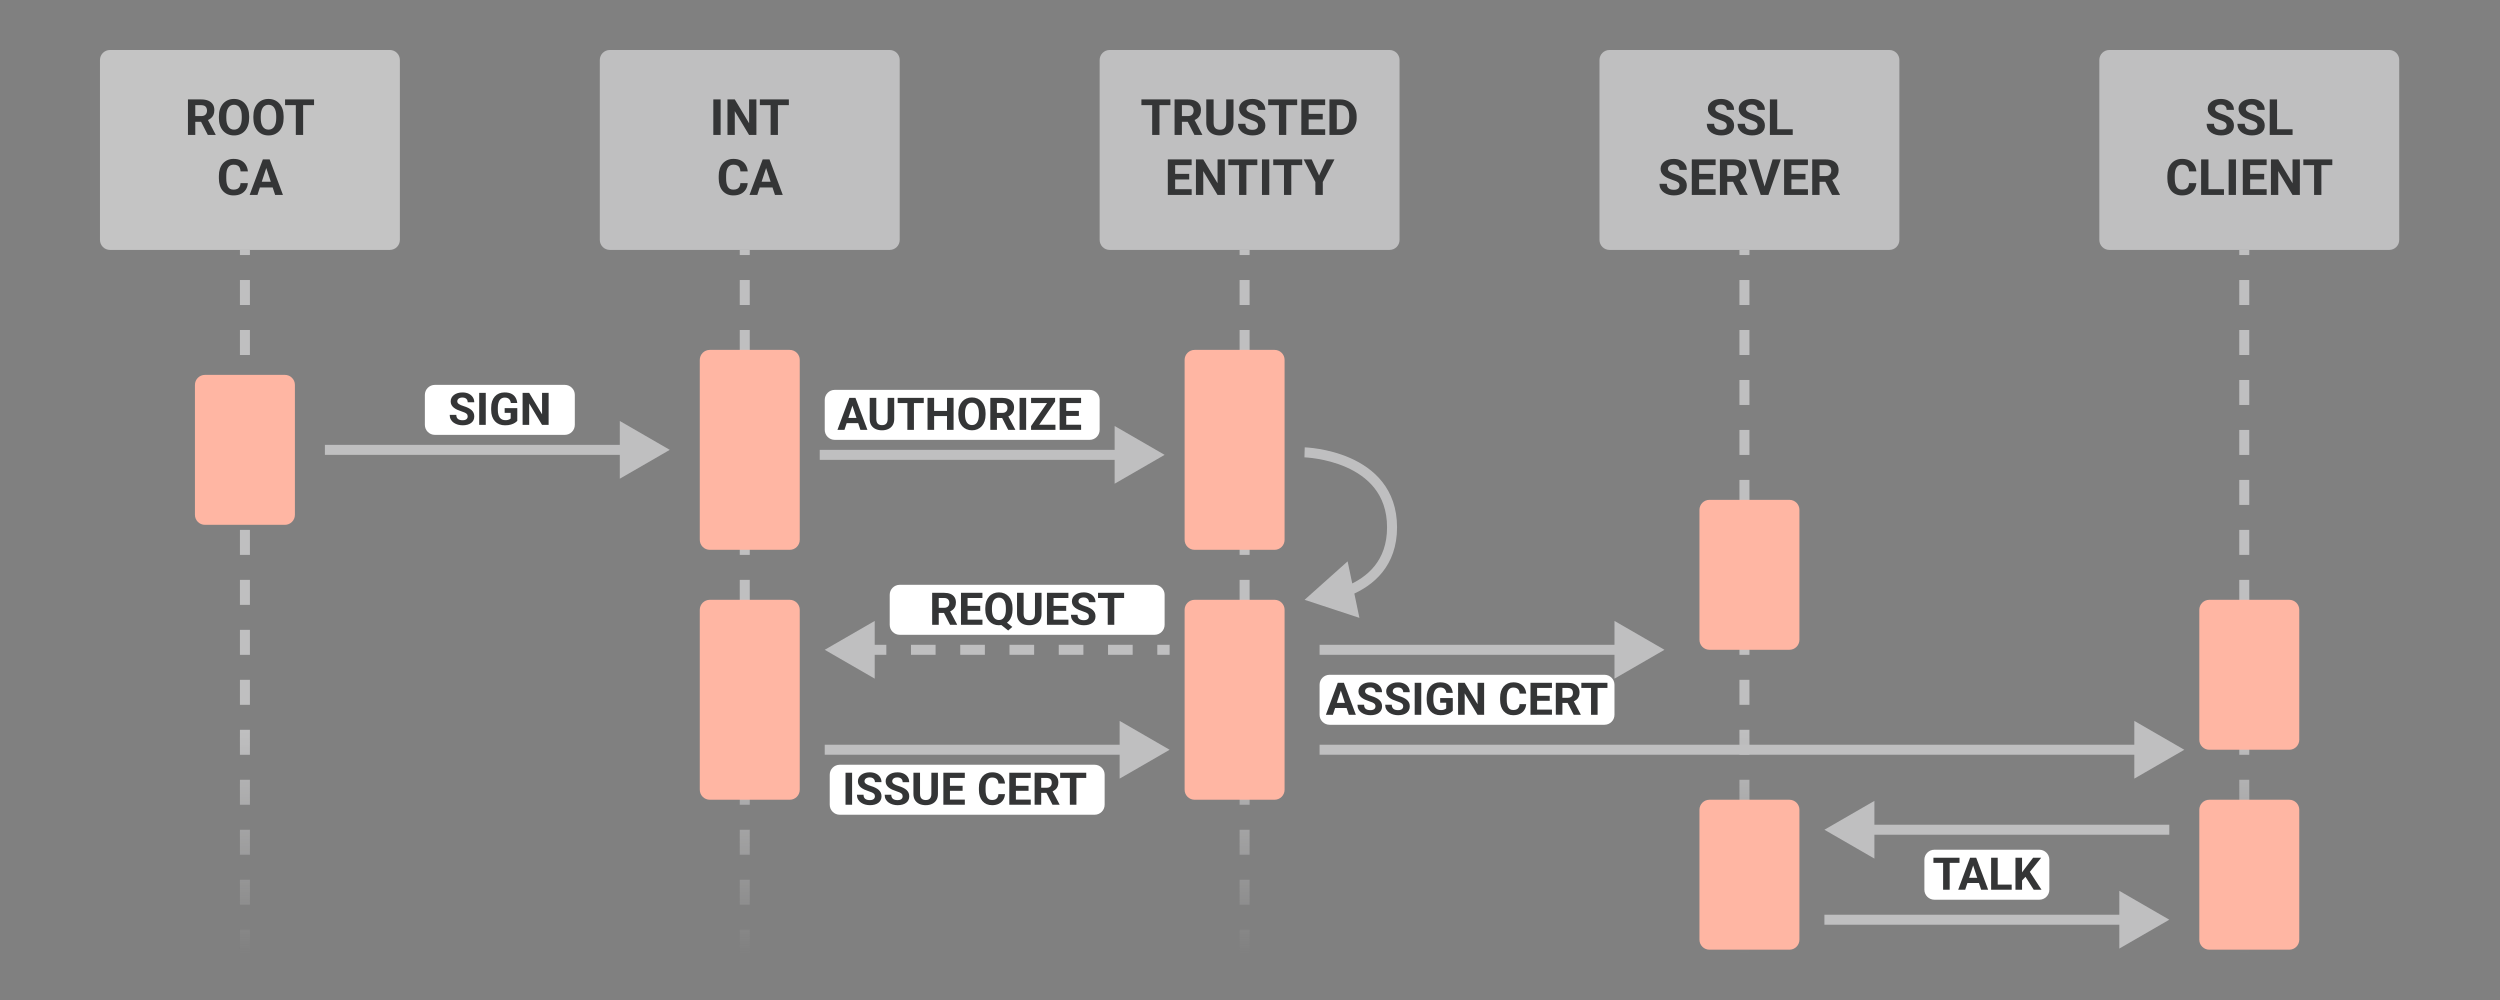 <?xml version="1.0" encoding="UTF-8" standalone="no"?><!DOCTYPE svg PUBLIC "-//W3C//DTD SVG 1.1//EN" "http://www.w3.org/Graphics/SVG/1.1/DTD/svg11.dtd"><svg width="100%" height="100%" viewBox="0 0 2084 834" version="1.1" xmlns="http://www.w3.org/2000/svg" xmlns:xlink="http://www.w3.org/1999/xlink" xml:space="preserve" xmlns:serif="http://www.serif.com/" style="fill-rule:evenodd;clip-rule:evenodd;"><rect x="0" y="0" width="2084" height="834" fill="#808080" stroke="none"/><path d="M333.333,50c0,-4.599 -3.734,-8.333 -8.333,-8.333l-233.333,-0c-4.6,-0 -8.334,3.734 -8.334,8.333l0,150c0,4.599 3.734,8.333 8.334,8.333l233.333,0c4.599,0 8.333,-3.734 8.333,-8.333l0,-150Z" style="fill:#c4c4c4;"/><path d="M750,50c0,-4.599 -3.734,-8.333 -8.333,-8.333l-233.334,-0c-4.599,-0 -8.333,3.734 -8.333,8.333l0,150c0,4.599 3.734,8.333 8.333,8.333l233.334,0c4.599,0 8.333,-3.734 8.333,-8.333l0,-150Z" style="fill:#bfbfc0;"/><path d="M1583.33,50c0,-4.599 -3.734,-8.333 -8.333,-8.333l-233.333,-0c-4.6,-0 -8.334,3.734 -8.334,8.333l0,150c0,4.599 3.734,8.333 8.334,8.333l233.333,0c4.599,0 8.333,-3.734 8.333,-8.333l0,-150Z" style="fill:#bfbfc0;"/><path d="M2000,50c0,-4.599 -3.734,-8.333 -8.333,-8.333l-233.334,-0c-4.599,-0 -8.333,3.734 -8.333,8.333l0,150c0,4.599 3.734,8.333 8.333,8.333l233.334,0c4.599,0 8.333,-3.734 8.333,-8.333l0,-150Z" style="fill:#bfbfc0;"/><path d="M1166.67,50c-0,-4.599 -3.734,-8.333 -8.334,-8.333l-233.333,-0c-4.599,-0 -8.333,3.734 -8.333,8.333l-0,150c-0,4.599 3.734,8.333 8.333,8.333l233.333,0c4.6,0 8.334,-3.734 8.334,-8.333l-0,-150Z" style="fill:#bfbfc0;"/><path d="M204.167,795.833l-0,-587.5" style="fill:none;fill-rule:nonzero;stroke:url(#_Linear1);stroke-width:8.33px;stroke-dasharray:20.83,20.83;"/><path d="M620.833,795.833l0,-587.5" style="fill:none;fill-rule:nonzero;stroke:url(#_Linear2);stroke-width:8.33px;stroke-dasharray:20.83,20.83;"/><path d="M1037.5,795.833l0,-587.5" style="fill:none;fill-rule:nonzero;stroke:url(#_Linear3);stroke-width:8.33px;stroke-dasharray:20.83,20.83;"/><path d="M1454.17,795.833l-0,-587.5" style="fill:none;fill-rule:nonzero;stroke:url(#_Linear4);stroke-width:8.33px;stroke-dasharray:20.83,20.83;"/><path d="M1870.83,795.833l0,-587.5" style="fill:none;fill-rule:nonzero;stroke:url(#_Linear5);stroke-width:8.33px;stroke-dasharray:20.83,20.83;"/><path d="M156.677,82.878l11.048,-0.001c2.265,0.001 4.211,0.34 5.839,1.018c1.641,0.678 2.902,1.682 3.784,3.011c0.882,1.329 1.322,2.964 1.322,4.903c0,1.587 -0.271,2.95 -0.814,4.089c-0.528,1.126 -1.281,2.069 -2.258,2.828c-0.963,0.747 -2.095,1.343 -3.398,1.791l-1.932,1.017l-9.603,0l-0.041,-4.761l7.141,0c1.072,0 1.96,-0.19 2.665,-0.569c0.706,-0.38 1.235,-0.909 1.588,-1.587c0.366,-0.679 0.549,-1.465 0.549,-2.36c-0,-0.95 -0.177,-1.77 -0.529,-2.462c-0.353,-0.692 -0.889,-1.221 -1.608,-1.587c-0.718,-0.366 -1.62,-0.549 -2.705,-0.549l-4.944,-0l-0,24.841l-6.104,0l0,-29.622Zm16.561,29.622l-6.754,-13.204l6.449,-0.041l6.836,12.96l-0,0.285l-6.531,0Zm34.465,-15.503l-0,1.404c-0,2.252 -0.305,4.272 -0.916,6.063c-0.61,1.79 -1.472,3.316 -2.584,4.577c-1.112,1.248 -2.441,2.204 -3.987,2.869c-1.533,0.665 -3.235,0.997 -5.107,0.997c-1.858,0 -3.56,-0.332 -5.106,-0.997c-1.533,-0.665 -2.863,-1.621 -3.988,-2.869c-1.126,-1.261 -2.001,-2.787 -2.625,-4.577c-0.61,-1.791 -0.915,-3.811 -0.915,-6.063l-0,-1.404c-0,-2.265 0.305,-4.286 0.915,-6.063c0.611,-1.79 1.472,-3.316 2.584,-4.577c1.126,-1.262 2.455,-2.225 3.988,-2.889c1.546,-0.665 3.248,-0.997 5.106,-0.997c1.872,-0 3.575,0.332 5.107,0.997c1.546,0.664 2.875,1.627 3.988,2.889c1.125,1.261 1.993,2.787 2.604,4.577c0.624,1.777 0.935,3.798 0.935,6.063Zm-6.164,1.404l-0,-1.445c-0,-1.573 -0.142,-2.956 -0.427,-4.15c-0.285,-1.193 -0.706,-2.197 -1.261,-3.011c-0.557,-0.814 -1.235,-1.424 -2.035,-1.831c-0.8,-0.421 -1.716,-0.631 -2.747,-0.631c-1.031,0 -1.946,0.21 -2.746,0.631c-0.787,0.407 -1.458,1.017 -2.015,1.831c-0.542,0.814 -0.956,1.818 -1.24,3.011c-0.285,1.194 -0.428,2.577 -0.428,4.15l0,1.445c0,1.56 0.143,2.943 0.428,4.15c0.284,1.194 0.705,2.204 1.261,3.032c0.556,0.814 1.234,1.431 2.034,1.851c0.8,0.421 1.716,0.631 2.747,0.631c1.031,-0 1.946,-0.21 2.747,-0.631c0.8,-0.42 1.471,-1.037 2.014,-1.851c0.542,-0.828 0.956,-1.838 1.241,-3.032c0.285,-1.207 0.427,-2.59 0.427,-4.15Zm34.892,-1.404l-0,1.404c-0,2.252 -0.305,4.272 -0.916,6.063c-0.61,1.79 -1.472,3.316 -2.584,4.577c-1.112,1.248 -2.441,2.204 -3.987,2.869c-1.533,0.665 -3.235,0.997 -5.107,0.997c-1.858,0 -3.56,-0.332 -5.106,-0.997c-1.533,-0.665 -2.862,-1.621 -3.988,-2.869c-1.126,-1.261 -2.001,-2.787 -2.625,-4.577c-0.61,-1.791 -0.915,-3.811 -0.915,-6.063l0,-1.404c0,-2.265 0.305,-4.286 0.915,-6.063c0.611,-1.79 1.472,-3.316 2.584,-4.577c1.126,-1.262 2.455,-2.225 3.988,-2.889c1.546,-0.665 3.248,-0.997 5.106,-0.997c1.872,-0 3.575,0.332 5.107,0.997c1.546,0.664 2.875,1.627 3.988,2.889c1.125,1.261 1.994,2.787 2.604,4.577c0.624,1.777 0.936,3.798 0.936,6.063Zm-6.165,1.404l0,-1.445c0,-1.573 -0.142,-2.956 -0.427,-4.15c-0.285,-1.193 -0.705,-2.197 -1.261,-3.011c-0.557,-0.814 -1.235,-1.424 -2.035,-1.831c-0.8,-0.421 -1.716,-0.631 -2.747,-0.631c-1.03,0 -1.946,0.21 -2.746,0.631c-0.787,0.407 -1.458,1.017 -2.014,1.831c-0.543,0.814 -0.956,1.818 -1.241,3.011c-0.285,1.194 -0.427,2.577 -0.427,4.15l-0,1.445c-0,1.56 0.142,2.943 0.427,4.15c0.285,1.194 0.705,2.204 1.261,3.032c0.556,0.814 1.235,1.431 2.035,1.851c0.8,0.421 1.715,0.631 2.746,0.631c1.031,-0 1.946,-0.21 2.747,-0.631c0.8,-0.42 1.472,-1.037 2.014,-1.851c0.543,-0.828 0.956,-1.838 1.241,-3.032c0.285,-1.207 0.427,-2.59 0.427,-4.15Zm22.42,-15.523l0,29.622l-6.083,0l0,-29.622l6.083,-0Zm9.115,-0l-0,4.781l-24.17,-0l-0,-4.781l24.17,-0Zm-61.279,69.795l6.083,0c-0.122,1.994 -0.672,3.764 -1.648,5.31c-0.963,1.547 -2.313,2.754 -4.049,3.622c-1.722,0.868 -3.797,1.302 -6.225,1.302c-1.899,0 -3.601,-0.326 -5.107,-0.977c-1.505,-0.664 -2.794,-1.614 -3.865,-2.848c-1.058,-1.234 -1.865,-2.726 -2.421,-4.476c-0.557,-1.75 -0.834,-3.709 -0.834,-5.88l-0,-2.054c-0,-2.171 0.284,-4.13 0.854,-5.88c0.583,-1.763 1.411,-3.262 2.482,-4.497c1.085,-1.234 2.38,-2.183 3.886,-2.848c1.505,-0.664 3.187,-0.997 5.045,-0.997c2.469,0 4.551,0.448 6.246,1.343c1.709,0.895 3.032,2.13 3.968,3.703c0.949,1.573 1.519,3.364 1.709,5.371l-6.104,0c-0.068,-1.194 -0.305,-2.204 -0.712,-3.032c-0.407,-0.84 -1.024,-1.471 -1.852,-1.892c-0.813,-0.433 -1.898,-0.65 -3.255,-0.65c-1.017,-0 -1.905,0.19 -2.665,0.569c-0.759,0.38 -1.397,0.956 -1.912,1.73c-0.515,0.773 -0.902,1.749 -1.16,2.929c-0.244,1.167 -0.366,2.537 -0.366,4.11l0,2.095c0,1.533 0.115,2.883 0.346,4.049c0.23,1.153 0.583,2.13 1.058,2.93c0.488,0.786 1.112,1.383 1.872,1.79c0.772,0.393 1.702,0.59 2.787,0.59c1.275,0 2.326,-0.203 3.153,-0.61c0.827,-0.407 1.458,-1.011 1.892,-1.811c0.448,-0.8 0.713,-1.797 0.794,-2.991Zm22.135,-14.73l-8.056,24.557l-6.49,0l11.006,-29.622l4.13,-0l-0.59,5.065Zm6.694,24.557l-8.077,-24.557l-0.651,-5.065l4.17,-0l11.068,29.622l-6.51,0Zm-0.366,-11.027l-0,4.781l-15.646,0l0,-4.781l15.646,-0Z" style="fill:#343536;fill-rule:nonzero;"/><path d="M600.708,82.878l0,29.622l-6.083,0l0,-29.623l6.083,0.001Zm29.825,-0.001l0,29.623l-6.104,0l-11.9,-19.857l0,19.857l-6.104,0l0,-29.623l6.104,0.001l11.921,19.877l0,-19.877l6.083,-0.001Zm17.946,0.001l0,29.622l-6.083,0l-0,-29.623l6.083,0.001Zm9.113,-0.001l-0,4.782l-24.171,-0l-0,-4.781l24.171,-0Zm-40.405,69.795l6.084,0c-0.121,1.994 -0.671,3.764 -1.65,5.31c-0.963,1.547 -2.313,2.754 -4.046,3.622c-1.725,0.868 -3.8,1.302 -6.225,1.302c-1.9,0 -3.604,-0.326 -5.108,-0.977c-1.505,-0.664 -2.796,-1.614 -3.867,-2.848c-1.058,-1.234 -1.863,-2.726 -2.421,-4.476c-0.554,-1.75 -0.833,-3.709 -0.833,-5.88l-0,-2.054c-0,-2.171 0.283,-4.13 0.854,-5.88c0.583,-1.763 1.412,-3.262 2.483,-4.497c1.084,-1.234 2.38,-2.183 3.884,-2.848c1.508,-0.665 3.187,-0.997 5.045,-0.997c2.471,0 4.555,0.448 6.246,1.343c1.713,0.895 3.034,2.13 3.971,3.703c0.946,1.573 1.517,3.364 1.708,5.371l-6.104,0c-0.066,-1.194 -0.304,-2.204 -0.712,-3.032c-0.409,-0.84 -1.025,-1.471 -1.85,-1.892c-0.817,-0.433 -1.9,-0.65 -3.258,-0.65c-1.017,-0 -1.905,0.19 -2.663,0.569c-0.762,0.38 -1.4,0.956 -1.912,1.73c-0.517,0.773 -0.905,1.749 -1.163,2.929c-0.242,1.167 -0.362,2.537 -0.362,4.11l-0,2.095c-0,1.533 0.112,2.883 0.345,4.049c0.23,1.153 0.584,2.13 1.055,2.93c0.491,0.786 1.112,1.383 1.875,1.79c0.77,0.393 1.7,0.59 2.787,0.59c1.275,0 2.325,-0.203 3.15,-0.61c0.829,-0.407 1.458,-1.011 1.896,-1.811c0.446,-0.8 0.708,-1.797 0.792,-2.991Zm22.137,-14.73l-8.058,24.557l-6.492,0l11.008,-29.622l4.13,-0l-0.588,5.065Zm6.692,24.557l-8.079,-24.557l-0.65,-5.065l4.17,-0l11.067,29.622l-6.508,0Zm-0.367,-11.027l0,4.781l-15.646,0l0,-4.781l15.646,-0Z" style="fill:#343536;fill-rule:nonzero;"/><path d="M966.533,82.878l0,29.622l-6.083,0l0,-29.623l6.083,0.001Zm9.113,-0.001l-0,4.782l-24.171,-0l0,-4.781l24.171,-0Zm3.479,-0l11.05,-0c2.263,-0 4.208,0.339 5.838,1.017c1.641,0.678 2.904,1.682 3.783,3.011c0.883,1.329 1.325,2.964 1.325,4.903c-0,1.587 -0.275,2.95 -0.817,4.089c-0.529,1.126 -1.279,2.069 -2.258,2.828c-0.963,0.747 -2.096,1.343 -3.396,1.791l-1.933,1.017l-9.604,0l-0.038,-4.761l7.138,0c1.075,0 1.962,-0.19 2.666,-0.569c0.704,-0.38 1.234,-0.909 1.588,-1.587c0.366,-0.679 0.55,-1.465 0.55,-2.36c-0,-0.95 -0.179,-1.77 -0.529,-2.462c-0.355,-0.692 -0.888,-1.221 -1.609,-1.587c-0.721,-0.366 -1.621,-0.549 -2.704,-0.549l-4.946,-0l0,24.841l-6.104,0l0,-29.622Zm16.563,29.622l-6.755,-13.204l6.45,-0.041l6.834,12.96l-0,0.285l-6.529,0Zm26.487,-29.622l6.083,-0l0,19.572c0,2.278 -0.487,4.198 -1.462,5.757c-0.963,1.56 -2.3,2.733 -4.008,3.52c-1.696,0.787 -3.65,1.18 -5.863,1.18c-2.208,0 -4.175,-0.393 -5.9,-1.18c-1.708,-0.787 -3.05,-1.96 -4.025,-3.52c-0.962,-1.559 -1.446,-3.479 -1.446,-5.757l0,-19.572l6.104,-0l0,19.572c0,1.329 0.209,2.414 0.63,3.255c0.42,0.841 1.025,1.458 1.812,1.851c0.8,0.394 1.742,0.59 2.825,0.59c1.113,0 2.058,-0.196 2.829,-0.59c0.788,-0.393 1.384,-1.01 1.792,-1.851c0.421,-0.841 0.629,-1.926 0.629,-3.255l0,-19.572Zm26.529,21.87c0,-0.528 -0.079,-1.003 -0.241,-1.423c-0.15,-0.435 -0.434,-0.828 -0.855,-1.181c-0.42,-0.366 -1.012,-0.725 -1.77,-1.078c-0.759,-0.353 -1.742,-0.719 -2.95,-1.098c-1.342,-0.435 -2.617,-0.923 -3.825,-1.465c-1.192,-0.543 -2.25,-1.174 -3.175,-1.893c-0.909,-0.732 -1.625,-1.58 -2.155,-2.542c-0.516,-0.963 -0.775,-2.083 -0.775,-3.358c0,-1.234 0.271,-2.353 0.813,-3.357c0.546,-1.017 1.304,-1.885 2.279,-2.604c0.979,-0.732 2.129,-1.295 3.458,-1.688c1.346,-0.393 2.817,-0.59 4.417,-0.59c2.183,-0 4.088,0.393 5.717,1.18c1.629,0.787 2.887,1.865 3.783,3.234c0.908,1.37 1.363,2.937 1.363,4.7l-6.063,0c0,-0.868 -0.183,-1.627 -0.55,-2.278c-0.35,-0.665 -0.892,-1.187 -1.625,-1.567c-0.721,-0.38 -1.629,-0.57 -2.725,-0.57c-1.058,0 -1.942,0.163 -2.646,0.489c-0.704,0.312 -1.233,0.739 -1.587,1.281c-0.354,0.53 -0.53,1.126 -0.53,1.791c0,0.502 0.121,0.956 0.367,1.363c0.258,0.407 0.638,0.786 1.138,1.139c0.504,0.353 1.12,0.685 1.854,0.997c0.729,0.312 1.579,0.617 2.542,0.916c1.612,0.488 3.033,1.037 4.254,1.648c1.233,0.61 2.262,1.295 3.091,2.054c0.825,0.76 1.45,1.621 1.871,2.585c0.421,0.962 0.629,2.054 0.629,3.275c0,1.288 -0.25,2.441 -0.75,3.459c-0.504,1.017 -1.229,1.878 -2.179,2.583c-0.95,0.705 -2.083,1.241 -3.396,1.608c-1.316,0.366 -2.787,0.549 -4.416,0.549c-1.463,0 -2.909,-0.19 -4.334,-0.57c-1.425,-0.393 -2.72,-0.983 -3.883,-1.77c-1.154,-0.787 -2.079,-1.79 -2.771,-3.011c-0.691,-1.221 -1.037,-2.665 -1.037,-4.334l6.125,0.001c-0,0.922 0.141,1.702 0.429,2.34c0.283,0.637 0.683,1.152 1.2,1.546c0.529,0.393 1.15,0.678 1.871,0.854c0.733,0.177 1.533,0.264 2.4,0.264c1.058,0.001 1.925,-0.149 2.604,-0.447c0.691,-0.298 1.2,-0.712 1.525,-1.241c0.341,-0.529 0.508,-1.126 0.508,-1.791Zm23.5,-21.871l0,29.623l-6.083,0l-0,-29.623l6.083,0Zm9.117,0l-0,4.782l-24.171,-0l0,-4.782l24.171,0Zm23.354,24.862l0,4.761l-15.767,0l0,-4.761l15.767,0Zm-13.775,-24.862l-0,29.623l-6.1,0l-0,-29.623l6.1,0Zm11.721,12.065l-0,4.639l-13.713,-0l0,-4.639l13.713,0Zm2.033,-12.065l0,4.782l-15.746,-0l0,-4.782l15.746,0Zm12.675,29.623l-6.45,0l0.042,-4.761l6.408,0c1.6,0 2.95,-0.359 4.05,-1.078c1.1,-0.732 1.925,-1.797 2.484,-3.194c0.566,-1.397 0.854,-3.086 0.854,-5.066l-0,-1.445c-0,-1.519 -0.163,-2.855 -0.492,-4.008c-0.308,-1.153 -0.779,-2.122 -1.4,-2.909c-0.625,-0.787 -1.392,-1.377 -2.3,-1.77c-0.908,-0.407 -1.954,-0.61 -3.133,-0.61l-6.634,-0l0,-4.782l6.634,0c1.979,0 3.791,0.34 5.433,1.018c1.654,0.665 3.083,1.621 4.292,2.868c1.208,1.248 2.137,2.74 2.787,4.477c0.663,1.722 0.996,3.641 0.996,5.757l0,1.404c0,2.102 -0.333,4.021 -0.996,5.757c-0.65,1.737 -1.579,3.229 -2.787,4.477c-1.196,1.234 -2.625,2.19 -4.292,2.868c-1.658,0.664 -3.487,0.997 -5.496,0.997Zm-2.991,-29.623l-0,29.623l-6.1,-0l-0,-29.623l6.1,0Zm-120.971,74.862l-0,4.761l-15.767,-0l0,-4.761l15.767,0Zm-13.771,-24.862l-0,29.623l-6.104,-0l-0,-29.623l6.104,0Zm11.717,12.065l-0,4.639l-13.713,-0l0,-4.639l13.713,0Zm2.033,-12.065l-0,4.782l-15.746,-0l0,-4.782l15.746,0Zm27.692,0l-0,29.623l-6.105,-0l-11.9,-19.857l0,19.857l-6.104,-0l0,-29.623l6.104,0l11.921,19.878l0,-19.878l6.084,0Zm17.941,0l0,29.623l-6.079,-0l0,-29.623l6.079,0Zm9.117,0l-0,4.782l-24.171,-0l0,-4.782l24.171,0Zm9.971,0l-0,29.623l-6.084,-0l0,-29.623l6.084,0Zm18.35,0l-0,29.623l-6.084,-0l0,-29.623l6.084,0Zm9.112,0l0,4.782l-24.166,-0l-0,-4.782l24.166,0Zm7.875,0l6.184,13.51l6.187,-13.51l6.65,0l-9.742,18.84l0,10.783l-6.187,-0l-0,-10.783l-9.767,-18.84l6.675,0Z" style="fill:#343536;fill-rule:nonzero;"/><path d="M1439.45,104.748c0,-0.528 -0.083,-1.003 -0.246,-1.423c-0.15,-0.435 -0.433,-0.828 -0.854,-1.181c-0.421,-0.366 -1.008,-0.725 -1.771,-1.078c-0.758,-0.353 -1.741,-0.719 -2.95,-1.098c-1.341,-0.435 -2.616,-0.923 -3.825,-1.466c-1.191,-0.542 -2.25,-1.173 -3.17,-1.892c-0.913,-0.732 -1.63,-1.58 -2.159,-2.543c-0.516,-0.962 -0.775,-2.082 -0.775,-3.357c0,-1.234 0.275,-2.353 0.817,-3.357c0.542,-1.017 1.3,-1.885 2.279,-2.604c0.975,-0.732 2.129,-1.295 3.458,-1.688c1.342,-0.394 2.813,-0.59 4.413,-0.59c2.183,-0 4.092,0.393 5.717,1.18c1.629,0.787 2.891,1.865 3.787,3.234c0.908,1.37 1.363,2.937 1.363,4.7l-6.063,0c0,-0.868 -0.183,-1.627 -0.55,-2.278c-0.354,-0.665 -0.896,-1.187 -1.629,-1.567c-0.717,-0.38 -1.625,-0.57 -2.725,-0.57c-1.058,0 -1.942,0.163 -2.646,0.489c-0.704,0.312 -1.233,0.739 -1.587,1.281c-0.35,0.53 -0.53,1.126 -0.53,1.791c0,0.501 0.125,0.956 0.367,1.363c0.258,0.407 0.638,0.786 1.142,1.139c0.5,0.353 1.116,0.685 1.85,0.997c0.733,0.312 1.579,0.617 2.541,0.916c1.617,0.488 3.034,1.037 4.255,1.648c1.233,0.61 2.262,1.295 3.091,2.054c0.829,0.76 1.45,1.621 1.871,2.585c0.421,0.962 0.633,2.054 0.633,3.275c0,1.288 -0.254,2.441 -0.754,3.459c-0.504,1.017 -1.229,1.878 -2.179,2.583c-0.946,0.705 -2.079,1.241 -3.396,1.608c-1.316,0.366 -2.787,0.549 -4.416,0.549c-1.463,0 -2.909,-0.19 -4.334,-0.57c-1.421,-0.393 -2.716,-0.983 -3.883,-1.77c-1.154,-0.787 -2.075,-1.79 -2.767,-3.011c-0.691,-1.221 -1.037,-2.665 -1.037,-4.334l6.121,0c-0,0.923 0.145,1.703 0.429,2.34c0.283,0.638 0.683,1.153 1.2,1.547c0.529,0.393 1.154,0.678 1.87,0.854c0.734,0.177 1.534,0.264 2.401,0.264c1.058,0 1.929,-0.149 2.604,-0.447c0.691,-0.298 1.204,-0.712 1.529,-1.241c0.337,-0.529 0.508,-1.126 0.508,-1.791Zm25.675,0c0,-0.528 -0.083,-1.003 -0.246,-1.423c-0.15,-0.435 -0.433,-0.828 -0.854,-1.181c-0.421,-0.366 -1.008,-0.725 -1.771,-1.078c-0.758,-0.353 -1.741,-0.719 -2.95,-1.099c-1.341,-0.434 -2.616,-0.922 -3.825,-1.465c-1.191,-0.542 -2.25,-1.173 -3.17,-1.892c-0.909,-0.732 -1.63,-1.58 -2.159,-2.543c-0.516,-0.962 -0.771,-2.082 -0.771,-3.357c0,-1.234 0.271,-2.353 0.813,-3.357c0.542,-1.017 1.3,-1.885 2.279,-2.604c0.975,-0.732 2.129,-1.295 3.458,-1.688c1.342,-0.394 2.813,-0.59 4.413,-0.59c2.183,-0 4.091,0.393 5.717,1.18c1.629,0.786 2.891,1.865 3.787,3.234c0.908,1.37 1.362,2.937 1.362,4.7l-6.062,0c-0,-0.868 -0.183,-1.628 -0.55,-2.278c-0.354,-0.665 -0.896,-1.187 -1.629,-1.567c-0.717,-0.38 -1.625,-0.57 -2.725,-0.57c-1.059,0 -1.942,0.163 -2.646,0.489c-0.704,0.312 -1.233,0.739 -1.588,1.281c-0.35,0.53 -0.529,1.126 -0.529,1.791c0,0.501 0.125,0.956 0.367,1.363c0.258,0.407 0.637,0.786 1.142,1.139c0.5,0.353 1.116,0.685 1.85,0.997c0.733,0.312 1.579,0.617 2.541,0.916c1.617,0.488 3.034,1.037 4.254,1.648c1.234,0.61 2.267,1.295 3.092,2.054c0.829,0.76 1.45,1.621 1.871,2.584c0.421,0.963 0.633,2.055 0.633,3.276c0,1.288 -0.254,2.441 -0.754,3.459c-0.5,1.017 -1.229,1.878 -2.175,2.583c-0.95,0.705 -2.083,1.241 -3.4,1.607c-1.317,0.367 -2.787,0.55 -4.412,0.55c-1.467,0 -2.913,-0.19 -4.334,-0.57c-1.425,-0.393 -2.721,-0.983 -3.887,-1.77c-1.154,-0.787 -2.075,-1.79 -2.767,-3.011c-0.692,-1.221 -1.037,-2.665 -1.037,-4.334l6.125,0c-0,0.923 0.141,1.703 0.425,2.34c0.283,0.638 0.683,1.153 1.2,1.547c0.529,0.393 1.154,0.678 1.87,0.854c0.734,0.177 1.534,0.264 2.405,0.264c1.054,0 1.925,-0.149 2.604,-0.447c0.691,-0.298 1.2,-0.712 1.525,-1.241c0.337,-0.529 0.508,-1.126 0.508,-1.791Zm29.296,2.991l-0,4.761l-14.913,-0l0,-4.761l14.913,0Zm-12.938,-24.862l0,29.623l-6.104,-0l0,-29.623l6.104,0Zm-81.462,71.871c-0,-0.528 -0.083,-1.003 -0.246,-1.423c-0.15,-0.435 -0.433,-0.828 -0.854,-1.181c-0.421,-0.366 -1.008,-0.725 -1.771,-1.078c-0.758,-0.353 -1.742,-0.719 -2.95,-1.099c-1.342,-0.434 -2.617,-0.922 -3.825,-1.465c-1.192,-0.542 -2.25,-1.173 -3.171,-1.892c-0.908,-0.732 -1.629,-1.58 -2.158,-2.543c-0.517,-0.962 -0.771,-2.082 -0.771,-3.357c0,-1.234 0.271,-2.353 0.813,-3.357c0.541,-1.017 1.3,-1.885 2.279,-2.604c0.975,-0.732 2.129,-1.295 3.458,-1.688c1.342,-0.394 2.813,-0.59 4.413,-0.59c2.183,-0 4.091,0.393 5.716,1.18c1.629,0.786 2.892,1.865 3.788,3.234c0.908,1.37 1.362,2.937 1.362,4.7l-6.062,0c-0,-0.868 -0.184,-1.628 -0.55,-2.278c-0.354,-0.665 -0.896,-1.187 -1.629,-1.567c-0.717,-0.38 -1.625,-0.57 -2.725,-0.57c-1.059,0 -1.942,0.163 -2.646,0.489c-0.704,0.312 -1.234,0.739 -1.588,1.281c-0.35,0.53 -0.529,1.126 -0.529,1.791c0,0.501 0.125,0.956 0.367,1.363c0.258,0.407 0.637,0.786 1.141,1.139c0.5,0.353 1.117,0.685 1.85,0.997c0.734,0.312 1.58,0.617 2.542,0.916c1.617,0.488 3.033,1.037 4.254,1.648c1.234,0.61 2.267,1.295 3.092,2.054c0.829,0.76 1.45,1.621 1.871,2.584c0.421,0.963 0.633,2.055 0.633,3.276c0,1.288 -0.254,2.441 -0.754,3.459c-0.5,1.017 -1.229,1.878 -2.175,2.583c-0.95,0.705 -2.083,1.241 -3.4,1.607c-1.317,0.367 -2.788,0.55 -4.413,0.55c-1.466,0 -2.912,-0.19 -4.333,-0.57c-1.425,-0.393 -2.721,-0.983 -3.887,-1.77c-1.155,-0.787 -2.075,-1.79 -2.767,-3.011c-0.692,-1.221 -1.038,-2.665 -1.038,-4.334l6.125,0c0,0.923 0.142,1.703 0.425,2.34c0.284,0.638 0.684,1.153 1.2,1.547c0.53,0.393 1.155,0.678 1.871,0.854c0.734,0.177 1.534,0.264 2.404,0.264c1.055,0 1.925,-0.149 2.605,-0.447c0.691,-0.298 1.2,-0.712 1.525,-1.241c0.337,-0.529 0.508,-1.126 0.508,-1.791Zm30.129,2.991l0,4.761l-15.767,-0l0,-4.761l15.767,0Zm-13.771,-24.862l0,29.623l-6.104,-0l0,-29.623l6.104,0Zm11.717,12.065l-0,4.639l-13.713,-0l0,-4.639l13.713,0Zm2.033,-12.065l0,4.782l-15.746,-0l0,-4.782l15.746,0Zm3.584,0l11.045,0c2.267,0 4.213,0.34 5.842,1.018c1.638,0.678 2.9,1.682 3.783,3.011c0.88,1.329 1.321,2.964 1.321,4.903c0,1.587 -0.271,2.95 -0.812,4.089c-0.529,1.126 -1.284,2.069 -2.259,2.828c-0.962,0.746 -2.095,1.343 -3.4,1.791l-1.929,1.017l-9.604,0l-0.042,-4.761l7.142,0c1.071,0 1.958,-0.19 2.667,-0.569c0.704,-0.38 1.233,-0.909 1.583,-1.587c0.367,-0.679 0.55,-1.465 0.55,-2.36c0,-0.95 -0.175,-1.77 -0.529,-2.462c-0.35,-0.692 -0.888,-1.221 -1.604,-1.587c-0.721,-0.366 -1.621,-0.549 -2.709,-0.549l-4.941,-0l-0,24.841l-6.104,-0l-0,-29.623Zm16.558,29.623l-6.754,-13.204l6.45,-0.041l6.837,12.96l0,0.285l-6.533,-0Zm20.408,-6.185l6.979,-23.438l6.796,0l-10.316,29.623l-4.475,-0l1.016,-6.185Zm-6.429,-23.438l6.958,23.438l1.059,6.185l-4.517,-0l-10.254,-29.623l6.754,0Zm42.846,24.862l-0,4.761l-15.767,-0l0,-4.761l15.767,0Zm-13.775,-24.862l-0,29.623l-6.1,-0l-0,-29.623l6.1,0Zm11.721,12.065l-0,4.639l-13.713,-0l0,-4.639l13.713,0Zm2.033,-12.065l0,4.782l-15.746,-0l0,-4.782l15.746,0Zm3.583,0l11.046,0c2.267,0 4.213,0.34 5.838,1.018c1.641,0.678 2.904,1.682 3.787,3.011c0.879,1.329 1.321,2.964 1.321,4.903c0,1.587 -0.271,2.95 -0.812,4.089c-0.53,1.126 -1.284,2.069 -2.259,2.828c-0.966,0.746 -2.096,1.343 -3.4,1.791l-1.933,1.017l-9.6,0l-0.042,-4.761l7.142,0c1.071,0 1.958,-0.19 2.662,-0.569c0.709,-0.38 1.238,-0.909 1.588,-1.587c0.367,-0.679 0.55,-1.465 0.55,-2.36c-0,-0.95 -0.175,-1.77 -0.529,-2.462c-0.354,-0.692 -0.888,-1.221 -1.609,-1.587c-0.716,-0.366 -1.62,-0.549 -2.704,-0.549l-4.946,-0l0,24.841l-6.1,-0l0,-29.623Zm16.559,29.623l-6.754,-13.204l6.45,-0.041l6.837,12.96l0,0.285l-6.533,-0Z" style="fill:#343536;fill-rule:nonzero;"/><path d="M1856.12,104.748c-0,-0.528 -0.083,-1.003 -0.246,-1.423c-0.15,-0.435 -0.433,-0.828 -0.854,-1.181c-0.421,-0.366 -1.008,-0.725 -1.771,-1.078c-0.758,-0.353 -1.742,-0.719 -2.95,-1.098c-1.342,-0.435 -2.617,-0.923 -3.825,-1.466c-1.192,-0.542 -2.25,-1.173 -3.171,-1.892c-0.912,-0.732 -1.629,-1.58 -2.158,-2.543c-0.517,-0.962 -0.775,-2.082 -0.775,-3.357c-0,-1.234 0.275,-2.353 0.817,-3.357c0.541,-1.017 1.3,-1.885 2.279,-2.604c0.975,-0.732 2.129,-1.295 3.458,-1.688c1.342,-0.394 2.813,-0.59 4.413,-0.59c2.183,-0 4.091,0.393 5.716,1.18c1.629,0.787 2.892,1.865 3.788,3.234c0.908,1.37 1.362,2.937 1.362,4.7l-6.062,0c-0,-0.868 -0.184,-1.627 -0.55,-2.278c-0.354,-0.665 -0.896,-1.187 -1.629,-1.567c-0.717,-0.38 -1.626,-0.57 -2.726,-0.57c-1.058,0 -1.941,0.163 -2.645,0.489c-0.705,0.312 -1.234,0.739 -1.588,1.281c-0.35,0.53 -0.529,1.126 -0.529,1.791c0,0.501 0.125,0.956 0.367,1.363c0.258,0.407 0.637,0.786 1.141,1.139c0.5,0.353 1.117,0.685 1.85,0.997c0.734,0.312 1.58,0.617 2.542,0.916c1.617,0.488 3.033,1.037 4.254,1.648c1.234,0.61 2.263,1.295 3.092,2.054c0.829,0.76 1.45,1.621 1.871,2.585c0.42,0.962 0.633,2.054 0.633,3.275c0,1.288 -0.254,2.441 -0.754,3.459c-0.504,1.017 -1.229,1.878 -2.179,2.583c-0.946,0.705 -2.08,1.241 -3.396,1.608c-1.317,0.366 -2.788,0.549 -4.417,0.549c-1.462,0 -2.908,-0.19 -4.333,-0.57c-1.421,-0.393 -2.717,-0.983 -3.884,-1.77c-1.154,-0.787 -2.075,-1.79 -2.766,-3.011c-0.692,-1.221 -1.038,-2.665 -1.038,-4.334l6.121,0c0,0.923 0.146,1.703 0.429,2.34c0.284,0.638 0.684,1.153 1.2,1.547c0.529,0.393 1.154,0.678 1.871,0.854c0.733,0.177 1.533,0.264 2.4,0.264c1.058,0 1.929,-0.149 2.604,-0.447c0.692,-0.298 1.204,-0.712 1.529,-1.241c0.338,-0.529 0.509,-1.126 0.509,-1.791Zm25.675,0c-0,-0.528 -0.084,-1.003 -0.246,-1.423c-0.15,-0.435 -0.433,-0.828 -0.854,-1.181c-0.421,-0.366 -1.009,-0.725 -1.771,-1.078c-0.758,-0.353 -1.742,-0.719 -2.95,-1.099c-1.342,-0.434 -2.617,-0.922 -3.825,-1.465c-1.192,-0.542 -2.25,-1.173 -3.171,-1.892c-0.908,-0.732 -1.629,-1.58 -2.158,-2.543c-0.517,-0.962 -0.771,-2.082 -0.771,-3.357c-0,-1.234 0.271,-2.353 0.812,-3.357c0.542,-1.017 1.3,-1.885 2.28,-2.604c0.975,-0.732 2.129,-1.295 3.458,-1.688c1.342,-0.394 2.812,-0.59 4.412,-0.59c2.184,-0 4.092,0.393 5.717,1.18c1.629,0.786 2.892,1.865 3.788,3.234c0.908,1.37 1.362,2.937 1.362,4.7l-6.062,0c-0,-0.868 -0.184,-1.628 -0.55,-2.278c-0.355,-0.665 -0.896,-1.187 -1.63,-1.567c-0.716,-0.38 -1.625,-0.57 -2.725,-0.57c-1.058,0 -1.941,0.163 -2.645,0.489c-0.705,0.312 -1.234,0.739 -1.588,1.281c-0.35,0.53 -0.529,1.126 -0.529,1.791c-0,0.501 0.125,0.956 0.367,1.363c0.258,0.407 0.637,0.786 1.141,1.139c0.5,0.353 1.117,0.685 1.85,0.997c0.734,0.312 1.579,0.617 2.542,0.916c1.617,0.488 3.033,1.037 4.254,1.648c1.233,0.61 2.267,1.295 3.092,2.054c0.829,0.76 1.45,1.621 1.871,2.584c0.42,0.963 0.633,2.055 0.633,3.276c-0,1.288 -0.254,2.441 -0.754,3.459c-0.5,1.017 -1.229,1.878 -2.175,2.583c-0.95,0.705 -2.084,1.241 -3.4,1.607c-1.317,0.367 -2.788,0.55 -4.413,0.55c-1.466,0 -2.912,-0.19 -4.333,-0.57c-1.425,-0.393 -2.721,-0.983 -3.888,-1.77c-1.154,-0.787 -2.075,-1.79 -2.766,-3.011c-0.692,-1.221 -1.038,-2.665 -1.038,-4.334l6.125,0c0,0.923 0.142,1.703 0.425,2.34c0.284,0.638 0.684,1.153 1.2,1.547c0.529,0.393 1.154,0.678 1.871,0.854c0.733,0.177 1.533,0.264 2.404,0.264c1.054,0 1.925,-0.149 2.604,-0.447c0.692,-0.298 1.2,-0.712 1.525,-1.241c0.338,-0.529 0.509,-1.126 0.509,-1.791Zm29.296,2.991l-0,4.761l-14.913,-0l0,-4.761l14.913,0Zm-12.938,-24.862l0,29.623l-6.104,-0l-0,-29.623l6.104,0Zm-73.387,69.796l6.083,0c-0.121,1.994 -0.671,3.764 -1.646,5.31c-0.962,1.547 -2.312,2.754 -4.05,3.622c-1.721,0.868 -3.796,1.302 -6.225,1.302c-1.9,0 -3.6,-0.326 -5.108,-0.977c-1.504,-0.664 -2.792,-1.614 -3.863,-2.848c-1.058,-1.234 -1.866,-2.726 -2.421,-4.476c-0.558,-1.75 -0.837,-3.709 -0.837,-5.88l-0,-2.054c-0,-2.171 0.287,-4.13 0.854,-5.88c0.583,-1.763 1.413,-3.262 2.483,-4.497c1.088,-1.234 2.38,-2.183 3.888,-2.848c1.504,-0.665 3.187,-0.997 5.046,-0.997c2.466,0 4.55,0.448 6.246,1.343c1.708,0.895 3.029,2.129 3.966,3.703c0.95,1.573 1.517,3.364 1.709,5.371l-6.105,0c-0.066,-1.194 -0.304,-2.204 -0.712,-3.032c-0.404,-0.84 -1.021,-1.471 -1.85,-1.892c-0.813,-0.433 -1.9,-0.651 -3.254,-0.651c-1.017,0 -1.909,0.19 -2.667,0.57c-0.758,0.38 -1.396,0.956 -1.912,1.73c-0.517,0.773 -0.9,1.749 -1.159,2.929c-0.246,1.166 -0.366,2.536 -0.366,4.11l-0,2.095c-0,1.533 0.116,2.883 0.345,4.049c0.23,1.153 0.584,2.13 1.059,2.93c0.487,0.786 1.112,1.383 1.871,1.79c0.775,0.393 1.704,0.59 2.787,0.59c1.275,-0 2.325,-0.203 3.154,-0.61c0.825,-0.407 1.459,-1.011 1.892,-1.811c0.446,-0.8 0.712,-1.797 0.792,-2.991Zm29.137,5.066l0,4.761l-14.917,0l0,-4.761l14.917,0Zm-12.942,-24.862l0,29.623l-6.104,0l0,-29.623l6.104,0Zm22.93,0l-0,29.623l-6.084,0l0,-29.623l6.084,0Zm25.595,24.862l0,4.761l-15.77,0l-0,-4.761l15.77,0Zm-13.775,-24.862l0,29.623l-6.104,0l0,-29.623l6.104,0Zm11.717,12.065l0,4.639l-13.712,-0l-0,-4.639l13.712,0Zm2.038,-12.065l-0,4.782l-15.75,-0l-0,-4.782l15.75,0Zm27.687,0l0,29.623l-6.104,0l-11.9,-19.857l-0,19.857l-6.104,0l-0,-29.623l6.104,0l11.921,19.878l-0,-19.877l6.083,-0Zm17.946,-0l-0,29.622l-6.083,0l-0,-29.623l6.083,0Zm9.112,0l0,4.782l-24.166,-0l-0,-4.782l24.166,0Z" style="fill:#343536;fill-rule:nonzero;"/><path d="M245.833,320.833c0,-4.599 -3.734,-8.333 -8.333,-8.333l-66.667,0c-4.599,0 -8.333,3.734 -8.333,8.333l0,108.334c0,4.599 3.734,8.333 8.333,8.333l66.667,0c4.599,0 8.333,-3.734 8.333,-8.333l0,-108.334Z" style="fill:#ffb6a3;"/><path d="M1916.67,675c-0,-4.599 -3.734,-8.333 -8.334,-8.333l-66.666,-0c-4.6,-0 -8.334,3.734 -8.334,8.333l0,108.333c0,4.6 3.734,8.334 8.334,8.334l66.666,-0c4.6,-0 8.334,-3.734 8.334,-8.334l-0,-108.333Z" style="fill:#ffb6a3;"/><path d="M1500,425c0,-4.599 -3.734,-8.333 -8.333,-8.333l-66.667,-0c-4.599,-0 -8.333,3.734 -8.333,8.333l-0,108.333c-0,4.6 3.734,8.334 8.333,8.334l66.667,-0c4.599,-0 8.333,-3.734 8.333,-8.334l0,-108.333Z" style="fill:#ffb6a3;"/><path d="M666.667,300c-0,-4.599 -3.734,-8.333 -8.334,-8.333l-66.666,-0c-4.6,-0 -8.334,3.734 -8.334,8.333l0,150c0,4.599 3.734,8.333 8.334,8.333l66.666,0c4.6,0 8.334,-3.734 8.334,-8.333l-0,-150Z" style="fill:#ffb6a3;"/><path d="M666.667,508.333c-0,-4.599 -3.734,-8.333 -8.334,-8.333l-66.666,0c-4.6,0 -8.334,3.734 -8.334,8.333l0,150c0,4.6 3.734,8.334 8.334,8.334l66.666,-0c4.6,-0 8.334,-3.734 8.334,-8.334l-0,-150Z" style="fill:#ffb6a3;"/><path d="M1070.83,508.333c0,-4.599 -3.734,-8.333 -8.333,-8.333l-66.667,0c-4.599,0 -8.333,3.734 -8.333,8.333l0,150c0,4.6 3.734,8.334 8.333,8.334l66.667,-0c4.599,-0 8.333,-3.734 8.333,-8.334l0,-150Z" style="fill:#ffb6a3;"/><path d="M1070.83,300c0,-4.599 -3.734,-8.333 -8.333,-8.333l-66.667,-0c-4.599,-0 -8.333,3.734 -8.333,8.333l0,150c0,4.599 3.734,8.333 8.333,8.333l66.667,0c4.599,0 8.333,-3.734 8.333,-8.333l0,-150Z" style="fill:#ffb6a3;"/><path d="M1916.67,508.333c-0,-4.599 -3.734,-8.333 -8.334,-8.333l-66.666,0c-4.6,0 -8.334,3.734 -8.334,8.333l0,108.334c0,4.599 3.734,8.333 8.334,8.333l66.666,0c4.6,0 8.334,-3.734 8.334,-8.333l-0,-108.334Z" style="fill:#ffb6a3;"/><path d="M1500,675c0,-4.599 -3.734,-8.333 -8.333,-8.333l-66.667,-0c-4.599,-0 -8.333,3.734 -8.333,8.333l-0,108.333c-0,4.6 3.734,8.334 8.333,8.334l66.667,-0c4.599,-0 8.333,-3.734 8.333,-8.334l0,-108.333Z" style="fill:#ffb6a3;"/><path d="M479.167,329.167c-0,-4.6 -3.734,-8.334 -8.334,-8.334l-108.333,0c-4.599,0 -8.333,3.734 -8.333,8.334l-0,25c-0,4.599 3.734,8.333 8.333,8.333l108.333,-0c4.6,-0 8.334,-3.734 8.334,-8.333l-0,-25Z" style="fill:#fff;"/><path d="M389.86,347.19c0,-0.476 -0.073,-0.903 -0.22,-1.281c-0.134,-0.391 -0.39,-0.745 -0.769,-1.062c-0.378,-0.33 -0.909,-0.654 -1.593,-0.971c-0.683,-0.317 -1.568,-0.647 -2.655,-0.988c-1.208,-0.391 -2.356,-0.83 -3.442,-1.319c-1.074,-0.488 -2.026,-1.056 -2.856,-1.703c-0.818,-0.659 -1.465,-1.422 -1.942,-2.288c-0.463,-0.868 -0.695,-1.875 -0.695,-3.022c-0,-1.111 0.244,-2.118 0.732,-3.021c0.488,-0.916 1.172,-1.697 2.051,-2.344c0.879,-0.659 1.917,-1.166 3.113,-1.52c1.208,-0.353 2.533,-0.531 3.973,-0.531c1.965,0 3.68,0.354 5.146,1.063c1.464,0.707 2.599,1.678 3.405,2.911c0.818,1.233 1.227,2.643 1.227,4.229l-5.457,0c0,-0.781 -0.165,-1.464 -0.494,-2.05c-0.317,-0.598 -0.806,-1.068 -1.465,-1.41c-0.647,-0.342 -1.465,-0.513 -2.454,-0.513c-0.952,0 -1.745,0.147 -2.38,0.44c-0.635,0.28 -1.111,0.665 -1.428,1.153c-0.317,0.476 -0.476,1.013 -0.476,1.612c-0,0.451 0.11,0.86 0.329,1.226c0.233,0.367 0.574,0.708 1.026,1.026c0.452,0.317 1.007,0.616 1.666,0.897c0.659,0.281 1.422,0.555 2.289,0.824c1.452,0.439 2.728,0.934 3.827,1.483c1.111,0.549 2.038,1.166 2.783,1.849c0.744,0.684 1.306,1.459 1.684,2.326c0.379,0.867 0.568,1.849 0.568,2.948c0,1.159 -0.225,2.197 -0.677,3.113c-0.452,0.915 -1.105,1.69 -1.959,2.325c-0.855,0.635 -1.874,1.117 -3.058,1.446c-1.184,0.33 -2.509,0.495 -3.974,0.495c-1.318,-0 -2.618,-0.171 -3.9,-0.513c-1.282,-0.354 -2.447,-0.885 -3.497,-1.593c-1.038,-0.708 -1.868,-1.611 -2.49,-2.71c-0.623,-1.098 -0.934,-2.399 -0.934,-3.9l5.511,0c0,0.83 0.128,1.532 0.385,2.106c0.256,0.574 0.616,1.037 1.08,1.391c0.476,0.354 1.038,0.611 1.685,0.769c0.659,0.159 1.379,0.238 2.16,0.238c0.953,0 1.734,-0.134 2.344,-0.402c0.623,-0.269 1.08,-0.641 1.373,-1.117c0.305,-0.477 0.458,-1.014 0.458,-1.612Zm15.07,-19.683l-0,26.66l-5.475,-0l-0,-26.66l5.475,-0Zm26.274,12.725l0,10.565c-0.412,0.501 -1.054,1.044 -1.921,1.63c-0.866,0.574 -1.983,1.068 -3.35,1.483c-1.366,0.415 -3.02,0.623 -4.962,0.623c-1.721,-0 -3.292,-0.281 -4.707,-0.843c-1.416,-0.573 -2.637,-1.409 -3.662,-2.508c-1.014,-1.099 -1.794,-2.441 -2.344,-4.028c-0.549,-1.599 -0.824,-3.424 -0.824,-5.475l0,-1.667c0,-2.05 0.262,-3.875 0.787,-5.474c0.537,-1.599 1.3,-2.948 2.289,-4.047c0.989,-1.099 2.167,-1.935 3.534,-2.509c1.369,-0.573 2.885,-0.86 4.56,-0.86c2.317,0 4.221,0.378 5.713,1.135c1.487,0.745 2.625,1.783 3.404,3.113c0.796,1.318 1.283,2.832 1.466,4.541l-5.329,0c-0.133,-0.903 -0.391,-1.691 -0.77,-2.362c-0.375,-0.671 -0.921,-1.196 -1.63,-1.575c-0.696,-0.378 -1.596,-0.567 -2.708,-0.567c-0.917,-0 -1.733,0.189 -2.454,0.567c-0.708,0.366 -1.304,0.91 -1.794,1.63c-0.488,0.72 -0.861,1.611 -1.117,2.673c-0.256,1.062 -0.385,2.295 -0.385,3.699l0,1.703c0,1.391 0.135,2.624 0.403,3.699c0.269,1.062 0.665,1.959 1.19,2.691c0.536,0.721 1.199,1.264 1.978,1.63c0.783,0.366 1.692,0.549 2.729,0.549c0.867,0 1.587,-0.073 2.158,-0.22c0.588,-0.146 1.059,-0.323 1.413,-0.53c0.366,-0.22 0.646,-0.428 0.841,-0.623l0,-4.724l-5.016,-0l-0,-3.918l10.508,-0Zm26.129,-12.726l0,26.66l-5.491,-0l-10.713,-17.872l0,17.872l-5.491,-0l-0,-26.66l5.491,-0l10.729,17.889l0,-17.889l5.475,-0Z" style="fill:#343536;fill-rule:nonzero;"/><path d="M558.333,375l-41.666,-24.056l-0,48.112l41.666,-24.056Zm-287.5,4.167l250,-0l0,-8.334l-250,0l0,8.334Z" style="fill:#bfbfc0;fill-rule:nonzero;"/><path d="M916.667,333.333c-0,-4.599 -3.734,-8.333 -8.334,-8.333l-212.5,0c-4.599,0 -8.333,3.734 -8.333,8.333l-0,25c-0,4.6 3.734,8.334 8.333,8.334l212.5,-0c4.6,-0 8.334,-3.734 8.334,-8.334l-0,-25Z" style="fill:#fff;"/><path d="M711.196,336.233l-7.254,22.1l-5.842,0l9.908,-26.66l3.717,0l-0.529,4.56Zm6.021,22.1l-7.267,-22.1l-0.587,-4.56l3.754,0l9.962,26.66l-5.862,0Zm-0.329,-9.924l-0,4.303l-14.08,0l0,-4.303l14.08,0Zm23.054,-16.736l5.475,0l-0,17.615c-0,2.051 -0.442,3.778 -1.321,5.182c-0.867,1.404 -2.067,2.46 -3.604,3.167c-1.525,0.708 -3.284,1.063 -5.275,1.063c-1.988,-0 -3.759,-0.355 -5.309,-1.063c-1.537,-0.707 -2.745,-1.763 -3.625,-3.167c-0.866,-1.404 -1.3,-3.131 -1.3,-5.182l0,-17.615l5.492,0l0,17.615c0,1.196 0.188,2.173 0.567,2.929c0.379,0.758 0.92,1.313 1.629,1.667c0.721,0.354 1.571,0.531 2.546,0.531c1,0 1.85,-0.177 2.545,-0.531c0.709,-0.354 1.246,-0.909 1.613,-1.666c0.379,-0.757 0.567,-1.734 0.567,-2.93l-0,-17.615Zm21.916,0l0,26.66l-5.475,0l0,-26.66l5.475,0Zm8.204,0l0,4.303l-21.754,0l0,-4.303l21.754,0Zm20.909,10.858l-0,4.285l-13.913,-0l0,-4.285l13.913,0Zm-12.284,-10.858l0,26.66l-5.495,0l-0,-26.66l5.495,0Zm16.205,0l-0,26.66l-5.475,0l-0,-26.66l5.475,0Zm26.679,12.708l-0,1.263c-0,2.026 -0.275,3.845 -0.825,5.457c-0.55,1.611 -1.325,2.984 -2.325,4.119c-1,1.124 -2.196,1.984 -3.588,2.583c-1.379,0.597 -2.912,0.897 -4.596,0.897c-1.674,-0 -3.204,-0.3 -4.595,-0.897c-1.384,-0.599 -2.579,-1.459 -3.592,-2.583c-1.013,-1.135 -1.8,-2.508 -2.362,-4.119c-0.551,-1.612 -0.821,-3.431 -0.821,-5.457l-0,-1.263c-0,-2.039 0.27,-3.858 0.821,-5.457c0.549,-1.611 1.324,-2.984 2.324,-4.12c1.017,-1.135 2.213,-2.001 3.592,-2.6c1.392,-0.598 2.921,-0.897 4.596,-0.897c1.683,0 3.217,0.299 4.596,0.897c1.391,0.599 2.587,1.465 3.587,2.6c1.013,1.136 1.796,2.509 2.346,4.12c0.559,1.599 0.842,3.418 0.842,5.457Zm-5.55,1.263l-0,-1.3c-0,-1.416 -0.129,-2.661 -0.384,-3.735c-0.258,-1.074 -0.633,-1.978 -1.137,-2.71c-0.5,-0.733 -1.108,-1.282 -1.829,-1.648c-0.721,-0.378 -1.546,-0.568 -2.471,-0.568c-0.929,0 -1.754,0.19 -2.475,0.568c-0.704,0.366 -1.308,0.915 -1.813,1.648c-0.487,0.732 -0.858,1.636 -1.116,2.71c-0.254,1.074 -0.384,2.319 -0.384,3.735l0,1.3c0,1.404 0.13,2.649 0.384,3.736c0.258,1.074 0.637,1.983 1.137,2.728c0.5,0.732 1.109,1.287 1.829,1.666c0.721,0.379 1.546,0.568 2.476,0.568c0.924,-0 1.75,-0.189 2.47,-0.568c0.721,-0.379 1.325,-0.934 1.813,-1.666c0.487,-0.745 0.858,-1.654 1.116,-2.728c0.255,-1.087 0.384,-2.332 0.384,-3.736Zm9.504,-13.971l9.942,0c2.037,0 3.791,0.305 5.254,0.916c1.479,0.61 2.612,1.514 3.408,2.71c0.792,1.196 1.188,2.667 1.188,4.413c-0,1.428 -0.242,2.655 -0.73,3.68c-0.479,1.013 -1.154,1.861 -2.033,2.545c-0.867,0.671 -1.887,1.208 -3.058,1.611l-1.738,0.916l-8.645,-0l-0.034,-4.285l6.425,0c0.963,0 1.763,-0.171 2.4,-0.512c0.634,-0.342 1.109,-0.818 1.425,-1.429c0.334,-0.61 0.496,-1.318 0.496,-2.124c0,-0.854 -0.158,-1.593 -0.475,-2.215c-0.317,-0.623 -0.8,-1.099 -1.446,-1.429c-0.65,-0.329 -1.458,-0.494 -2.437,-0.494l-4.45,0l-0,22.357l-5.492,0l0,-26.66Zm14.904,26.66l-6.079,-11.883l5.804,-0.037l6.154,11.664l0,0.256l-5.879,0Zm14.959,-26.66l-0,26.66l-5.475,0l-0,-26.66l5.475,0Zm24.429,22.376l-0,4.284l-18.896,0l-0,-4.284l18.896,-0Zm-0.275,-19.318l-16.188,23.602l-3.862,0l-0,-3.149l16.312,-23.511l3.738,0l-0,3.058Zm-1.888,-3.058l0,4.303l-18.146,0l0,-4.303l18.146,0Zm23.55,22.376l0,4.284l-14.191,0l-0,-4.284l14.191,-0Zm-12.4,-22.376l0,26.66l-5.491,0l-0,-26.66l5.491,0Zm10.55,10.858l0,4.175l-12.341,0l-0,-4.175l12.341,0Zm1.829,-10.858l0,4.303l-14.17,0l-0,-4.303l14.17,0Z" style="fill:#343536;fill-rule:nonzero;"/><path d="M970.833,495.833c0,-4.599 -3.734,-8.333 -8.333,-8.333l-212.5,0c-4.599,0 -8.333,3.734 -8.333,8.333l-0,25c-0,4.6 3.734,8.334 8.333,8.334l212.5,-0c4.599,-0 8.333,-3.734 8.333,-8.334l0,-25Z" style="fill:#fff;"/><path d="M777.058,494.175l9.942,0c2.038,0 3.792,0.304 5.254,0.913c1.479,0.612 2.613,1.516 3.404,2.712c0.796,1.196 1.192,2.667 1.192,4.413c0,1.429 -0.242,2.654 -0.733,3.679c-0.475,1.012 -1.15,1.862 -2.03,2.546c-0.866,0.67 -1.887,1.208 -3.058,1.612l-1.742,0.913l-8.641,-0l-0.038,-4.284l6.429,0c0.963,0 1.763,-0.171 2.396,-0.512c0.638,-0.342 1.113,-0.817 1.429,-1.43c0.33,-0.608 0.496,-1.316 0.496,-2.125c0,-0.854 -0.158,-1.591 -0.475,-2.212c-0.32,-0.625 -0.8,-1.1 -1.45,-1.429c-0.645,-0.329 -1.458,-0.496 -2.433,-0.496l-4.45,-0l0,22.358l-5.492,0l0,-26.658Zm14.905,26.658l-6.08,-11.883l5.805,-0.038l6.15,11.663l-0,0.258l-5.875,0Zm27.008,-4.283l-0,4.283l-14.192,0l0,-4.283l14.192,0Zm-12.396,-22.375l0,26.658l-5.496,0l0,-26.658l5.496,0Zm10.546,10.858l-0,4.171l-12.342,0l0,-4.171l12.342,0Zm1.829,-10.858l0,4.3l-14.171,-0l0,-4.3l14.171,0Zm17.708,22.704l7.213,5.713l-3.458,3.004l-7.105,-5.717l3.35,-3Zm7.396,-10l0,1.267c0,2.025 -0.275,3.841 -0.825,5.454c-0.533,1.612 -1.308,2.983 -2.325,4.121c-1.012,1.121 -2.208,1.983 -3.587,2.583c-1.379,0.596 -2.913,0.896 -4.596,0.896c-1.671,0 -3.204,-0.3 -4.596,-0.896c-1.392,-0.6 -2.596,-1.462 -3.608,-2.583c-1.013,-1.138 -1.8,-2.509 -2.363,-4.121c-0.546,-1.613 -0.821,-3.429 -0.821,-5.454l0,-1.267c0,-2.037 0.275,-3.854 0.821,-5.454c0.563,-1.613 1.346,-2.987 2.346,-4.121c1,-1.133 2.196,-2 3.588,-2.6c1.391,-0.6 2.925,-0.896 4.595,-0.896c1.688,0 3.217,0.296 4.596,0.896c1.392,0.6 2.596,1.467 3.609,2.6c1.012,1.134 1.795,2.508 2.341,4.121c0.55,1.6 0.825,3.417 0.825,5.454Zm-5.546,1.267l0,-1.3c0,-1.417 -0.137,-2.663 -0.404,-3.738c-0.258,-1.075 -0.633,-1.979 -1.133,-2.708c-0.492,-0.733 -1.096,-1.283 -1.813,-1.65c-0.72,-0.379 -1.545,-0.567 -2.475,-0.567c-0.925,0 -1.75,0.188 -2.47,0.567c-0.721,0.367 -1.325,0.917 -1.813,1.65c-0.487,0.729 -0.862,1.633 -1.117,2.708c-0.258,1.075 -0.383,2.321 -0.383,3.738l0,1.3c0,1.404 0.125,2.646 0.383,3.733c0.255,1.075 0.63,1.984 1.117,2.729c0.5,0.734 1.113,1.288 1.829,1.667c0.734,0.379 1.563,0.567 2.492,0.567c0.929,-0 1.746,-0.188 2.454,-0.567c0.721,-0.379 1.325,-0.933 1.813,-1.667c0.5,-0.745 0.879,-1.654 1.133,-2.729c0.258,-1.087 0.387,-2.329 0.387,-3.733Zm24.242,-13.971l5.475,0l0,17.612c0,2.05 -0.437,3.78 -1.317,5.184c-0.866,1.404 -2.07,2.458 -3.608,3.166c-1.525,0.709 -3.283,1.063 -5.275,1.063c-1.987,-0 -3.758,-0.354 -5.308,-1.063c-1.538,-0.708 -2.746,-1.762 -3.625,-3.166c-0.867,-1.404 -1.3,-3.134 -1.3,-5.184l-0,-17.612l5.491,0l0,17.612c0,1.196 0.188,2.175 0.567,2.93c0.379,0.758 0.925,1.312 1.629,1.666c0.721,0.354 1.571,0.534 2.546,0.534c1.004,-0 1.85,-0.18 2.546,-0.534c0.708,-0.354 1.246,-0.908 1.612,-1.666c0.38,-0.755 0.567,-1.734 0.567,-2.93l0,-17.612Zm27.888,22.375l-0,4.283l-14.192,0l-0,-4.283l14.192,0Zm-12.396,-22.375l-0,26.658l-5.496,0l-0,-26.658l5.496,0Zm10.546,10.858l-0,4.171l-12.342,0l-0,-4.171l12.342,0Zm1.833,-10.858l-0,4.3l-14.175,-0l-0,-4.3l14.175,0Zm17.1,19.683c-0,-0.479 -0.075,-0.904 -0.221,-1.283c-0.133,-0.392 -0.387,-0.746 -0.767,-1.063c-0.379,-0.329 -0.912,-0.654 -1.595,-0.97c-0.684,-0.317 -1.567,-0.646 -2.655,-0.988c-1.208,-0.392 -2.354,-0.829 -3.441,-1.316c-1.075,-0.492 -2.025,-1.059 -2.859,-1.705c-0.816,-0.658 -1.462,-1.421 -1.937,-2.287c-0.467,-0.867 -0.696,-1.875 -0.696,-3.025c0,-1.109 0.242,-2.117 0.729,-3.021c0.492,-0.913 1.175,-1.696 2.054,-2.342c0.88,-0.658 1.917,-1.166 3.113,-1.521c1.208,-0.354 2.533,-0.529 3.971,-0.529c1.966,0 3.683,0.354 5.146,1.063c1.466,0.704 2.6,1.675 3.408,2.908c0.817,1.233 1.225,2.646 1.225,4.229l-5.458,0c-0,-0.779 -0.163,-1.462 -0.492,-2.05c-0.317,-0.596 -0.808,-1.066 -1.467,-1.408c-0.646,-0.342 -1.462,-0.513 -2.454,-0.513c-0.95,0 -1.746,0.146 -2.379,0.438c-0.633,0.283 -1.113,0.667 -1.429,1.154c-0.317,0.475 -0.475,1.013 -0.475,1.613c-0,0.45 0.108,0.858 0.329,1.225c0.233,0.366 0.575,0.708 1.025,1.025c0.454,0.32 1.008,0.616 1.667,0.9c0.658,0.279 1.42,0.554 2.287,0.82c1.454,0.442 2.729,0.938 3.829,1.484c1.109,0.55 2.038,1.166 2.784,1.85c0.745,0.683 1.304,1.458 1.683,2.325c0.379,0.866 0.567,1.85 0.567,2.95c-0,1.158 -0.225,2.196 -0.675,3.112c-0.455,0.917 -1.105,1.692 -1.959,2.325c-0.858,0.634 -1.875,1.117 -3.058,1.446c-1.183,0.329 -2.508,0.496 -3.975,0.496c-1.317,0 -2.617,-0.171 -3.9,-0.513c-1.283,-0.354 -2.446,-0.887 -3.496,-1.591c-1.037,-0.708 -1.871,-1.613 -2.492,-2.713c-0.62,-1.1 -0.933,-2.4 -0.933,-3.9l5.513,0c-0,0.829 0.125,1.534 0.383,2.105c0.254,0.574 0.616,1.037 1.079,1.391c0.475,0.354 1.038,0.613 1.688,0.771c0.658,0.158 1.379,0.238 2.158,0.238c0.954,-0 1.733,-0.134 2.346,-0.405c0.62,-0.266 1.079,-0.637 1.37,-1.116c0.305,-0.475 0.459,-1.013 0.459,-1.609Zm21.15,-19.683l-0,26.658l-5.475,0l-0,-26.658l5.475,0Zm8.2,0l-0,4.3l-21.75,-0l-0,-4.3l21.75,0Z" style="fill:#343536;fill-rule:nonzero;"/><path d="M920.833,645.833c0,-4.599 -3.734,-8.333 -8.333,-8.333l-212.5,0c-4.599,0 -8.333,3.734 -8.333,8.333l-0,25c-0,4.6 3.734,8.334 8.333,8.334l212.5,-0c4.599,-0 8.333,-3.734 8.333,-8.334l0,-25Z" style="fill:#fff;"/><path d="M710.308,644.175l0,26.658l-5.475,0l0,-26.658l5.475,0Zm19.025,19.683c0,-0.479 -0.075,-0.904 -0.22,-1.283c-0.134,-0.392 -0.392,-0.746 -0.771,-1.063c-0.379,-0.329 -0.909,-0.654 -1.592,-0.97c-0.683,-0.317 -1.571,-0.646 -2.654,-0.988c-1.208,-0.391 -2.358,-0.829 -3.442,-1.316c-1.075,-0.492 -2.029,-1.059 -2.858,-1.705c-0.817,-0.658 -1.467,-1.42 -1.942,-2.287c-0.462,-0.867 -0.696,-1.875 -0.696,-3.025c0,-1.108 0.246,-2.117 0.734,-3.021c0.487,-0.912 1.17,-1.696 2.05,-2.342c0.879,-0.658 1.916,-1.166 3.112,-1.52c1.209,-0.355 2.534,-0.53 3.975,-0.53c1.967,0 3.679,0.355 5.146,1.063c1.463,0.704 2.6,1.675 3.404,2.908c0.817,1.234 1.229,2.646 1.229,4.229l-5.458,0c0,-0.779 -0.167,-1.462 -0.496,-2.05c-0.317,-0.596 -0.804,-1.066 -1.462,-1.408c-0.65,-0.342 -1.467,-0.513 -2.454,-0.513c-0.955,0 -1.746,0.146 -2.38,0.438c-0.637,0.283 -1.112,0.667 -1.429,1.154c-0.317,0.475 -0.475,1.013 -0.475,1.613c0,0.45 0.108,0.858 0.329,1.225c0.23,0.366 0.571,0.708 1.025,1.025c0.45,0.32 1.005,0.616 1.667,0.9c0.658,0.279 1.421,0.554 2.287,0.821c1.455,0.441 2.73,0.937 3.825,1.483c1.113,0.55 2.042,1.167 2.784,1.85c0.746,0.683 1.308,1.458 1.687,2.325c0.375,0.866 0.567,1.85 0.567,2.95c-0,1.158 -0.225,2.196 -0.679,3.112c-0.45,0.917 -1.104,1.692 -1.959,2.325c-0.854,0.634 -1.875,1.117 -3.058,1.446c-1.183,0.329 -2.508,0.496 -3.971,0.496c-1.321,-0 -2.621,-0.171 -3.9,-0.513c-1.283,-0.354 -2.45,-0.887 -3.5,-1.591c-1.037,-0.709 -1.866,-1.613 -2.487,-2.713c-0.625,-1.1 -0.938,-2.4 -0.938,-3.9l5.513,0c-0,0.829 0.129,1.534 0.383,2.104c0.258,0.575 0.617,1.038 1.083,1.392c0.475,0.354 1.038,0.613 1.684,0.771c0.658,0.158 1.379,0.237 2.162,0.237c0.95,0 1.734,-0.133 2.342,-0.404c0.625,-0.266 1.079,-0.637 1.375,-1.116c0.304,-0.475 0.458,-1.013 0.458,-1.609Zm23.104,0c0,-0.479 -0.07,-0.904 -0.216,-1.283c-0.138,-0.392 -0.392,-0.746 -0.771,-1.063c-0.379,-0.329 -0.908,-0.654 -1.592,-0.97c-0.683,-0.317 -1.571,-0.646 -2.654,-0.988c-1.208,-0.391 -2.358,-0.829 -3.446,-1.317c-1.071,-0.491 -2.025,-1.058 -2.854,-1.704c-0.817,-0.658 -1.467,-1.421 -1.942,-2.287c-0.462,-0.867 -0.695,-1.875 -0.695,-3.025c-0,-1.109 0.245,-2.117 0.733,-3.021c0.487,-0.913 1.171,-1.696 2.05,-2.342c0.879,-0.658 1.917,-1.166 3.112,-1.521c1.209,-0.354 2.534,-0.529 3.975,-0.529c1.963,0 3.68,0.354 5.146,1.063c1.463,0.704 2.6,1.675 3.404,2.908c0.817,1.233 1.225,2.646 1.225,4.229l-5.454,0c0,-0.779 -0.166,-1.462 -0.496,-2.05c-0.316,-0.596 -0.804,-1.066 -1.462,-1.408c-0.65,-0.342 -1.467,-0.513 -2.454,-0.513c-0.954,0 -1.746,0.146 -2.384,0.438c-0.633,0.283 -1.108,0.667 -1.425,1.154c-0.316,0.475 -0.479,1.013 -0.479,1.613c0,0.45 0.113,0.858 0.334,1.225c0.229,0.366 0.57,0.708 1.025,1.025c0.45,0.32 1.004,0.616 1.666,0.9c0.659,0.279 1.421,0.554 2.288,0.82c1.45,0.442 2.729,0.938 3.825,1.484c1.112,0.55 2.041,1.166 2.783,1.85c0.746,0.683 1.308,1.458 1.688,2.325c0.375,0.866 0.566,1.85 0.566,2.95c0,1.158 -0.225,2.196 -0.679,3.112c-0.45,0.917 -1.104,1.692 -1.958,2.325c-0.854,0.634 -1.875,1.117 -3.059,1.446c-1.183,0.329 -2.508,0.496 -3.975,0.496c-1.316,-0 -2.616,-0.171 -3.9,-0.513c-1.279,-0.354 -2.445,-0.887 -3.495,-1.591c-1.038,-0.709 -1.867,-1.613 -2.492,-2.713c-0.621,-1.1 -0.933,-2.4 -0.933,-3.9l5.512,0c0,0.829 0.129,1.534 0.383,2.104c0.259,0.575 0.617,1.038 1.084,1.392c0.475,0.354 1.037,0.613 1.683,0.771c0.658,0.158 1.379,0.237 2.158,0.237c0.955,0 1.738,-0.133 2.346,-0.404c0.621,-0.266 1.079,-0.637 1.375,-1.116c0.304,-0.475 0.454,-1.013 0.454,-1.609Zm23.95,-19.683l5.475,-0l0,17.612c0,2.05 -0.437,3.78 -1.316,5.184c-0.867,1.404 -2.071,2.458 -3.609,3.166c-1.525,0.709 -3.283,1.063 -5.27,1.063c-1.992,-0 -3.763,-0.354 -5.313,-1.063c-1.537,-0.708 -2.746,-1.762 -3.625,-3.166c-0.867,-1.404 -1.3,-3.134 -1.3,-5.184l0,-17.612l5.496,-0l-0,17.612c-0,1.196 0.187,2.175 0.567,2.93c0.379,0.758 0.92,1.312 1.629,1.666c0.721,0.354 1.566,0.534 2.546,0.534c1,-0 1.85,-0.18 2.545,-0.534c0.705,-0.354 1.242,-0.908 1.609,-1.666c0.379,-0.755 0.566,-1.734 0.566,-2.93l0,-17.612Zm27.888,22.375l-0,4.283l-14.188,0l0,-4.283l14.188,-0Zm-12.396,-22.375l0,26.658l-5.492,0l0,-26.658l5.492,-0Zm10.55,10.858l0,4.171l-12.342,0l0,-4.171l12.342,0Zm1.829,-10.858l0,4.3l-14.171,-0l0,-4.3l14.171,-0Zm28.017,17.812l5.475,0c-0.113,1.796 -0.604,3.388 -1.483,4.78c-0.867,1.391 -2.084,2.479 -3.646,3.262c-1.55,0.779 -3.417,1.171 -5.604,1.171c-1.709,-0 -3.238,-0.292 -4.596,-0.879c-1.354,-0.6 -2.513,-1.454 -3.479,-2.563c-0.95,-1.112 -1.675,-2.454 -2.18,-4.029c-0.5,-1.575 -0.75,-3.337 -0.75,-5.292l0,-1.85c0,-1.954 0.259,-3.716 0.771,-5.291c0.525,-1.588 1.271,-2.938 2.234,-4.046c0.975,-1.113 2.141,-1.967 3.495,-2.563c1.359,-0.6 2.871,-0.9 4.542,-0.9c2.221,0 4.096,0.405 5.621,1.209c1.537,0.808 2.729,1.916 3.571,3.333c0.854,1.417 1.366,3.029 1.537,4.833l-5.491,0c-0.063,-1.075 -0.275,-1.983 -0.642,-2.729c-0.367,-0.754 -0.921,-1.321 -1.667,-1.7c-0.729,-0.391 -1.708,-0.587 -2.929,-0.587c-0.917,-0 -1.712,0.171 -2.4,0.512c-0.683,0.342 -1.254,0.863 -1.721,1.559c-0.462,0.695 -0.808,1.575 -1.041,2.637c-0.221,1.05 -0.33,2.279 -0.33,3.696l0,1.888c0,1.379 0.105,2.591 0.313,3.641c0.204,1.038 0.521,1.917 0.95,2.638c0.437,0.708 1,1.245 1.683,1.612c0.696,0.354 1.534,0.529 2.509,0.529c1.15,0 2.095,-0.183 2.841,-0.546c0.742,-0.366 1.309,-0.912 1.7,-1.633c0.404,-0.716 0.642,-1.616 0.717,-2.691Zm26.971,4.562l-0,4.283l-14.192,0l0,-4.283l14.192,0Zm-12.396,-22.375l-0,26.658l-5.496,0l0,-26.658l5.496,0Zm10.546,10.858l-0,4.171l-12.342,0l0,-4.171l12.342,0Zm1.829,-10.858l-0,4.3l-14.171,0l0,-4.3l14.171,0Zm3.225,0l9.942,0c2.037,0 3.791,0.304 5.254,0.913c1.479,0.612 2.612,1.516 3.408,2.712c0.792,1.196 1.188,2.667 1.188,4.413c-0,1.429 -0.242,2.654 -0.734,3.679c-0.475,1.012 -1.15,1.862 -2.029,2.546c-0.867,0.67 -1.887,1.208 -3.058,1.612l-1.742,0.913l-8.642,-0l-0.037,-4.284l6.429,0c0.963,0 1.763,-0.171 2.396,-0.512c0.637,-0.342 1.112,-0.817 1.429,-1.429c0.329,-0.609 0.496,-1.317 0.496,-2.125c-0,-0.855 -0.158,-1.592 -0.475,-2.213c-0.321,-0.625 -0.8,-1.1 -1.45,-1.429c-0.646,-0.329 -1.458,-0.496 -2.433,-0.496l-4.45,-0l-0,22.358l-5.492,0l-0,-26.658Zm14.904,26.658l-6.079,-11.883l5.804,-0.037l6.154,11.662l0,0.258l-5.879,0Zm19.942,-26.658l-0,26.658l-5.475,0l-0,-26.658l5.475,0Zm8.2,0l-0,4.3l-21.75,0l-0,-4.3l21.75,0Z" style="fill:#343536;fill-rule:nonzero;"/><path d="M970.833,379.167l-41.666,-24.057l-0,48.113l41.666,-24.056Zm-287.5,4.166l250,0l0,-8.333l-250,0l0,8.333Z" style="fill:#bfbfc0;fill-rule:nonzero;"/><path d="M1345.83,570.833c0,-4.599 -3.734,-8.333 -8.333,-8.333l-229.167,0c-4.599,0 -8.333,3.734 -8.333,8.333l0,25c0,4.6 3.734,8.334 8.333,8.334l229.167,-0c4.599,-0 8.333,-3.734 8.333,-8.334l0,-25Z" style="fill:#fff;"/><path d="M1118.35,573.733l-7.25,22.1l-5.842,0l9.904,-26.658l3.717,0l-0.529,4.558Zm6.025,22.1l-7.271,-22.1l-0.587,-4.558l3.754,0l9.962,26.658l-5.858,0Zm-0.329,-9.925l-0,4.304l-14.084,0l0,-4.304l14.084,0Zm22.537,2.95c0,-0.479 -0.071,-0.904 -0.221,-1.283c-0.133,-0.392 -0.387,-0.746 -0.766,-1.063c-0.38,-0.329 -0.909,-0.654 -1.592,-0.97c-0.683,-0.317 -1.571,-0.646 -2.658,-0.988c-1.209,-0.391 -2.354,-0.829 -3.442,-1.317c-1.075,-0.491 -2.025,-1.058 -2.854,-1.704c-0.821,-0.658 -1.467,-1.421 -1.942,-2.287c-0.466,-0.867 -0.696,-1.875 -0.696,-3.025c0,-1.109 0.242,-2.117 0.734,-3.021c0.487,-0.913 1.171,-1.696 2.05,-2.342c0.879,-0.658 1.916,-1.166 3.112,-1.521c1.208,-0.354 2.534,-0.529 3.971,-0.529c1.967,0 3.683,0.354 5.146,1.063c1.466,0.704 2.6,1.675 3.408,2.908c0.817,1.233 1.225,2.646 1.225,4.229l-5.454,0c0,-0.779 -0.167,-1.462 -0.496,-2.05c-0.316,-0.596 -0.804,-1.066 -1.466,-1.408c-0.646,-0.342 -1.463,-0.513 -2.45,-0.513c-0.955,0 -1.746,0.146 -2.384,0.438c-0.633,0.283 -1.108,0.667 -1.429,1.154c-0.317,0.475 -0.475,1.013 -0.475,1.613c0,0.45 0.113,0.858 0.329,1.225c0.234,0.366 0.575,0.708 1.025,1.025c0.454,0.32 1.009,0.616 1.667,0.9c0.658,0.279 1.425,0.554 2.292,0.82c1.45,0.442 2.725,0.938 3.825,1.484c1.112,0.55 2.037,1.166 2.783,1.85c0.746,0.683 1.308,1.458 1.683,2.325c0.379,0.866 0.571,1.85 0.571,2.95c0,1.158 -0.229,2.196 -0.679,3.112c-0.45,0.917 -1.104,1.692 -1.958,2.325c-0.855,0.634 -1.875,1.117 -3.059,1.446c-1.183,0.329 -2.508,0.496 -3.975,0.496c-1.316,-0 -2.616,-0.171 -3.9,-0.513c-1.279,-0.354 -2.446,-0.887 -3.496,-1.591c-1.037,-0.709 -1.866,-1.613 -2.491,-2.713c-0.621,-1.1 -0.934,-2.4 -0.934,-3.9l5.513,0c-0,0.829 0.129,1.534 0.383,2.104c0.259,0.575 0.617,1.038 1.079,1.392c0.48,0.354 1.038,0.613 1.688,0.771c0.658,0.158 1.379,0.237 2.158,0.237c0.954,0 1.734,-0.133 2.346,-0.404c0.621,-0.266 1.079,-0.637 1.371,-1.116c0.308,-0.475 0.458,-1.013 0.458,-1.609Zm23.109,0c-0,-0.479 -0.071,-0.904 -0.221,-1.283c-0.134,-0.392 -0.388,-0.746 -0.767,-1.063c-0.379,-0.329 -0.908,-0.654 -1.596,-0.97c-0.683,-0.317 -1.566,-0.646 -2.654,-0.988c-1.208,-0.392 -2.354,-0.829 -3.442,-1.317c-1.075,-0.491 -2.025,-1.058 -2.854,-1.704c-0.821,-0.658 -1.466,-1.421 -1.941,-2.287c-0.467,-0.867 -0.696,-1.875 -0.696,-3.025c-0,-1.109 0.241,-2.117 0.733,-3.021c0.488,-0.913 1.171,-1.696 2.05,-2.342c0.879,-0.658 1.917,-1.166 3.113,-1.521c1.208,-0.354 2.533,-0.529 3.97,-0.529c1.967,0 3.684,0.354 5.146,1.063c1.467,0.704 2.6,1.675 3.409,2.908c0.816,1.233 1.225,2.646 1.225,4.229l-5.459,0c0,-0.779 -0.162,-1.462 -0.491,-2.05c-0.317,-0.596 -0.809,-1.066 -1.467,-1.408c-0.646,-0.342 -1.463,-0.513 -2.454,-0.513c-0.95,0 -1.746,0.146 -2.379,0.438c-0.634,0.283 -1.109,0.667 -1.43,1.154c-0.316,0.475 -0.475,1.013 -0.475,1.613c0,0.45 0.109,0.858 0.33,1.225c0.233,0.366 0.575,0.708 1.025,1.025c0.454,0.32 1.008,0.616 1.666,0.9c0.659,0.279 1.421,0.554 2.292,0.82c1.45,0.442 2.725,0.938 3.825,1.484c1.112,0.55 2.037,1.166 2.783,1.85c0.746,0.683 1.304,1.458 1.684,2.325c0.379,0.866 0.566,1.85 0.566,2.95c0,1.158 -0.225,2.196 -0.675,3.112c-0.454,0.917 -1.104,1.692 -1.958,2.325c-0.854,0.634 -1.875,1.117 -3.058,1.446c-1.184,0.329 -2.509,0.496 -3.975,0.496c-1.317,-0 -2.617,-0.171 -3.9,-0.513c-1.284,-0.354 -2.446,-0.887 -3.496,-1.591c-1.038,-0.709 -1.867,-1.613 -2.492,-2.713c-0.621,-1.1 -0.933,-2.4 -0.933,-3.9l5.512,0c0,0.829 0.125,1.534 0.384,2.104c0.258,0.575 0.616,1.038 1.079,1.392c0.479,0.354 1.037,0.613 1.687,0.771c0.659,0.158 1.379,0.237 2.159,0.237c0.954,0 1.733,-0.133 2.345,-0.404c0.621,-0.266 1.08,-0.637 1.371,-1.116c0.304,-0.475 0.459,-1.013 0.459,-1.609Zm15.07,-19.683l0,26.658l-5.475,0l0,-26.658l5.475,-0Zm26.275,12.725l0,10.562c-0.416,0.505 -1.054,1.046 -1.92,1.634c-0.867,0.571 -1.988,1.066 -3.355,1.479c-1.366,0.417 -3.02,0.625 -4.962,0.625c-1.721,-0 -3.288,-0.279 -4.704,-0.842c-1.417,-0.575 -2.638,-1.412 -3.663,-2.508c-1.012,-1.1 -1.796,-2.442 -2.341,-4.029c-0.55,-1.6 -0.825,-3.425 -0.825,-5.475l-0,-1.667c-0,-2.05 0.262,-3.875 0.787,-5.475c0.538,-1.6 1.3,-2.946 2.288,-4.046c0.987,-1.1 2.166,-1.933 3.533,-2.508c1.367,-0.575 2.887,-0.863 4.562,-0.863c2.317,0 4.221,0.38 5.713,1.138c1.487,0.742 2.621,1.779 3.404,3.112c0.792,1.317 1.283,2.83 1.467,4.542l-5.329,0c-0.134,-0.904 -0.392,-1.692 -0.771,-2.362c-0.379,-0.671 -0.921,-1.196 -1.629,-1.575c-0.696,-0.38 -1.6,-0.567 -2.709,-0.567c-0.916,-0 -1.733,0.187 -2.454,0.567c-0.708,0.366 -1.308,0.908 -1.796,1.629c-0.487,0.721 -0.858,1.612 -1.116,2.675c-0.255,1.058 -0.384,2.291 -0.384,3.696l0,1.704c0,1.391 0.134,2.625 0.4,3.7c0.271,1.062 0.667,1.958 1.192,2.691c0.537,0.717 1.196,1.263 1.979,1.63c0.779,0.366 1.688,0.55 2.729,0.55c0.867,-0 1.584,-0.075 2.159,-0.221c0.587,-0.146 1.054,-0.325 1.408,-0.534c0.367,-0.216 0.65,-0.425 0.846,-0.62l-0,-4.725l-5.021,-0l-0,-3.917l10.512,-0Zm26.13,-12.725l-0,26.658l-5.492,0l-10.713,-17.871l0,17.871l-5.495,0l-0,-26.658l5.495,-0l10.73,17.887l-0,-17.887l5.475,-0Zm29.57,17.812l5.475,0c-0.108,1.796 -0.604,3.388 -1.483,4.78c-0.867,1.391 -2.079,2.479 -3.642,3.262c-1.55,0.779 -3.42,1.171 -5.604,1.171c-1.708,-0 -3.241,-0.292 -4.596,-0.879c-1.354,-0.6 -2.516,-1.454 -3.479,-2.563c-0.954,-1.112 -1.679,-2.454 -2.179,-4.029c-0.5,-1.575 -0.75,-3.337 -0.75,-5.292l0,-1.85c0,-1.954 0.254,-3.716 0.767,-5.291c0.525,-1.588 1.271,-2.938 2.233,-4.046c0.979,-1.113 2.146,-1.967 3.5,-2.563c1.354,-0.6 2.867,-0.9 4.542,-0.9c2.221,0 4.096,0.405 5.621,1.209c1.537,0.808 2.729,1.916 3.57,3.333c0.855,1.417 1.367,3.029 1.538,4.833l-5.492,0c-0.062,-1.075 -0.275,-1.983 -0.641,-2.729c-0.367,-0.754 -0.921,-1.321 -1.667,-1.7c-0.733,-0.391 -1.708,-0.587 -2.929,-0.587c-0.917,-0 -1.717,0.171 -2.4,0.512c-0.684,0.342 -1.259,0.863 -1.721,1.559c-0.463,0.695 -0.813,1.575 -1.046,2.637c-0.217,1.05 -0.329,2.279 -0.329,3.696l-0,1.887c-0,1.38 0.104,2.592 0.312,3.642c0.209,1.038 0.525,1.917 0.955,2.638c0.437,0.708 1,1.245 1.683,1.612c0.696,0.354 1.533,0.529 2.508,0.529c1.146,0 2.092,-0.183 2.838,-0.546c0.746,-0.366 1.312,-0.912 1.704,-1.633c0.4,-0.716 0.642,-1.617 0.712,-2.692Zm26.971,4.563l0,4.283l-14.191,0l-0,-4.283l14.191,0Zm-12.396,-22.375l0,26.658l-5.491,0l-0,-26.658l5.491,0Zm10.546,10.858l0,4.171l-12.341,0l-0,-4.171l12.341,0Zm1.834,-10.858l-0,4.3l-14.175,0l-0,-4.3l14.175,0Zm3.22,0l9.946,0c2.038,0 3.788,0.304 5.254,0.912c1.475,0.613 2.613,1.517 3.405,2.713c0.795,1.196 1.191,2.667 1.191,4.413c0,1.429 -0.246,2.654 -0.733,3.679c-0.475,1.012 -1.154,1.862 -2.033,2.546c-0.867,0.67 -1.884,1.208 -3.059,1.612l-1.737,0.913l-8.642,-0l-0.037,-4.284l6.425,0c0.966,0 1.766,-0.171 2.4,-0.512c0.633,-0.342 1.112,-0.817 1.429,-1.43c0.329,-0.608 0.491,-1.316 0.491,-2.125c0,-0.854 -0.158,-1.591 -0.475,-2.212c-0.316,-0.625 -0.8,-1.1 -1.445,-1.429c-0.646,-0.329 -1.459,-0.496 -2.434,-0.496l-4.45,-0l0,22.358l-5.496,0l0,-26.658Zm14.905,26.658l-6.08,-11.883l5.809,-0.038l6.15,11.663l-0,0.258l-5.879,0Zm19.941,-26.658l0,26.658l-5.475,0l0,-26.658l5.475,-0Zm8.204,-0l0,4.3l-21.754,-0l0,-4.3l21.754,-0Z" style="fill:#343536;fill-rule:nonzero;"/><path d="M1708.33,716.667c0,-4.6 -3.734,-8.334 -8.333,-8.334l-87.5,0c-4.599,0 -8.333,3.734 -8.333,8.334l-0,25c-0,4.599 3.734,8.333 8.333,8.333l87.5,0c4.599,0 8.333,-3.734 8.333,-8.333l0,-25Z" style="fill:#fff;"/><path d="M1625.25,715.008l0,26.659l-5.475,-0l0,-26.659l5.475,0Zm8.204,0l0,4.3l-21.754,0l0,-4.3l21.754,0Zm11.992,4.559l-7.25,22.1l-5.842,-0l9.909,-26.659l3.716,0l-0.533,4.559Zm6.025,22.1l-7.271,-22.1l-0.583,-4.559l3.754,0l9.958,26.659l-5.858,-0Zm-0.329,-9.925l-0,4.304l-14.08,-0l0,-4.304l14.08,-0Zm25.8,5.641l-0,4.284l-13.421,-0l-0,-4.284l13.421,0Zm-11.646,-22.375l-0,26.659l-5.492,-0l0,-26.659l5.492,0Zm20.287,0l0,26.659l-5.491,-0l-0,-26.659l5.491,0Zm15.967,0l-10.567,13.163l-6.096,6.554l-0.987,-5.2l4.121,-5.637l6.791,-8.88l6.738,0Zm-6.242,26.659l-7.858,-12.325l4.067,-3.404l10.291,15.729l-6.5,-0Z" style="fill:#343536;fill-rule:nonzero;"/><path d="M975,625l-41.667,-24.058l0,48.116l41.667,-24.058Zm-287.5,4.167l250,-0l0,-8.334l-250,0l0,8.334Z" style="fill:#bfbfc0;fill-rule:nonzero;"/><path d="M1808.33,766.667l-41.666,-24.059l-0,48.117l41.666,-24.058Zm-287.5,4.166l250,0l0,-8.333l-250,-0l0,8.333Z" style="fill:#bfbfc0;fill-rule:nonzero;"/><path d="M1520.83,691.667l41.667,24.058l0,-48.117l-41.667,24.059Zm37.5,4.166l250,0l0,-8.333l-250,-0l0,8.333Z" style="fill:#bfbfc0;fill-rule:nonzero;"/><path d="M1820.83,625l-41.666,-24.058l-0,48.116l41.666,-24.058Zm-720.833,4.167l683.333,-0l0,-8.334l-683.333,0l0,8.334Z" style="fill:#bfbfc0;fill-rule:nonzero;"/><path d="M687.5,541.667l41.667,24.058l-0,-48.117l-41.667,24.059Zm30.804,4.166l20.534,0l-0,-8.333l-20.534,-0l0,8.333Zm41.071,0l20.538,0l-0,-8.333l-20.538,-0l0,8.333Zm41.071,0l20.537,0l0,-8.333l-20.537,-0l-0,8.333Zm41.071,0l20.537,0l0,-8.333l-20.537,-0l-0,8.333Zm41.071,0l20.537,0l0,-8.333l-20.538,-0l0,8.333Zm41.075,0l20.534,0l-0,-8.333l-20.534,-0l0,8.333Zm41.071,0l10.267,0l-0,-8.333l-10.267,-0l0,8.333Z" style="fill:#bfbfc0;fill-rule:nonzero;"/><path d="M1387.5,541.667l-41.667,-24.059l0,48.117l41.667,-24.058Zm-287.5,4.166l250,0l0,-8.333l-250,-0l0,8.333Z" style="fill:#bfbfc0;fill-rule:nonzero;"/><path d="M1087.5,500l45.7,15.042l-9.821,-47.1l-35.879,32.058Zm-0,-122.917l-0.121,4.165c0.004,0 0.013,0.001 0.029,0.001c0.025,0.001 0.067,0.003 0.125,0.005c0.121,0.005 0.304,0.014 0.55,0.028c0.496,0.027 1.234,0.076 2.188,0.16c1.9,0.166 4.641,0.471 7.937,1.021c6.613,1.102 15.367,3.172 24.063,7.024c8.704,3.853 17.183,9.417 23.479,17.418c6.242,7.938 10.5,18.483 10.5,32.678l8.333,0c0,-16.012 -4.854,-28.385 -12.283,-37.829c-7.379,-9.382 -17.129,-15.667 -26.654,-19.886c-9.534,-4.222 -19.009,-6.449 -26.067,-7.625c-3.542,-0.59 -6.496,-0.92 -8.583,-1.103c-1.042,-0.091 -1.867,-0.146 -2.442,-0.179c-0.287,-0.016 -0.512,-0.026 -0.671,-0.033c-0.079,-0.003 -0.141,-0.005 -0.183,-0.007l-0.071,-0.002c-0.004,-0 -0.004,-0.001 -0.004,-0.001c-0.004,0 -0.004,0 -0.125,4.165Zm68.75,62.5c-0,14.13 -4.217,24.496 -10.388,32.209c-6.22,7.779 -14.612,13.091 -23.262,16.708l3.217,7.687c9.5,-3.97 19.208,-10.004 26.554,-19.191c7.4,-9.25 12.212,-21.471 12.212,-37.413l-8.333,0Z" style="fill:#bfbfc0;fill-rule:nonzero;"/><defs><linearGradient id="_Linear1" x1="0" y1="0" x2="1" y2="0" gradientUnits="userSpaceOnUse" gradientTransform="matrix(1.13918e-14,186.042,-186.042,1.13918e-14,208.333,609.792)"><stop offset="0" style="stop-color:#bfbfc0;stop-opacity:1"/><stop offset="1" style="stop-color:#bfbfc0;stop-opacity:0"/></linearGradient><linearGradient id="_Linear2" x1="0" y1="0" x2="1" y2="0" gradientUnits="userSpaceOnUse" gradientTransform="matrix(1.13918e-14,186.042,-186.042,1.13918e-14,625,609.792)"><stop offset="0" style="stop-color:#bfbfc0;stop-opacity:1"/><stop offset="1" style="stop-color:#bfbfc0;stop-opacity:0"/></linearGradient><linearGradient id="_Linear3" x1="0" y1="0" x2="1" y2="0" gradientUnits="userSpaceOnUse" gradientTransform="matrix(1.13918e-14,186.042,-186.042,1.13918e-14,1041.67,609.792)"><stop offset="0" style="stop-color:#bfbfc0;stop-opacity:1"/><stop offset="1" style="stop-color:#bfbfc0;stop-opacity:0"/></linearGradient><linearGradient id="_Linear4" x1="0" y1="0" x2="1" y2="0" gradientUnits="userSpaceOnUse" gradientTransform="matrix(1.13918e-14,186.042,-186.042,1.13918e-14,1458.33,609.792)"><stop offset="0" style="stop-color:#bfbfc0;stop-opacity:1"/><stop offset="1" style="stop-color:#bfbfc0;stop-opacity:0"/></linearGradient><linearGradient id="_Linear5" x1="0" y1="0" x2="1" y2="0" gradientUnits="userSpaceOnUse" gradientTransform="matrix(1.13918e-14,186.042,-186.042,1.13918e-14,1875,609.792)"><stop offset="0" style="stop-color:#bfbfc0;stop-opacity:1"/><stop offset="1" style="stop-color:#bfbfc0;stop-opacity:0"/></linearGradient></defs></svg>